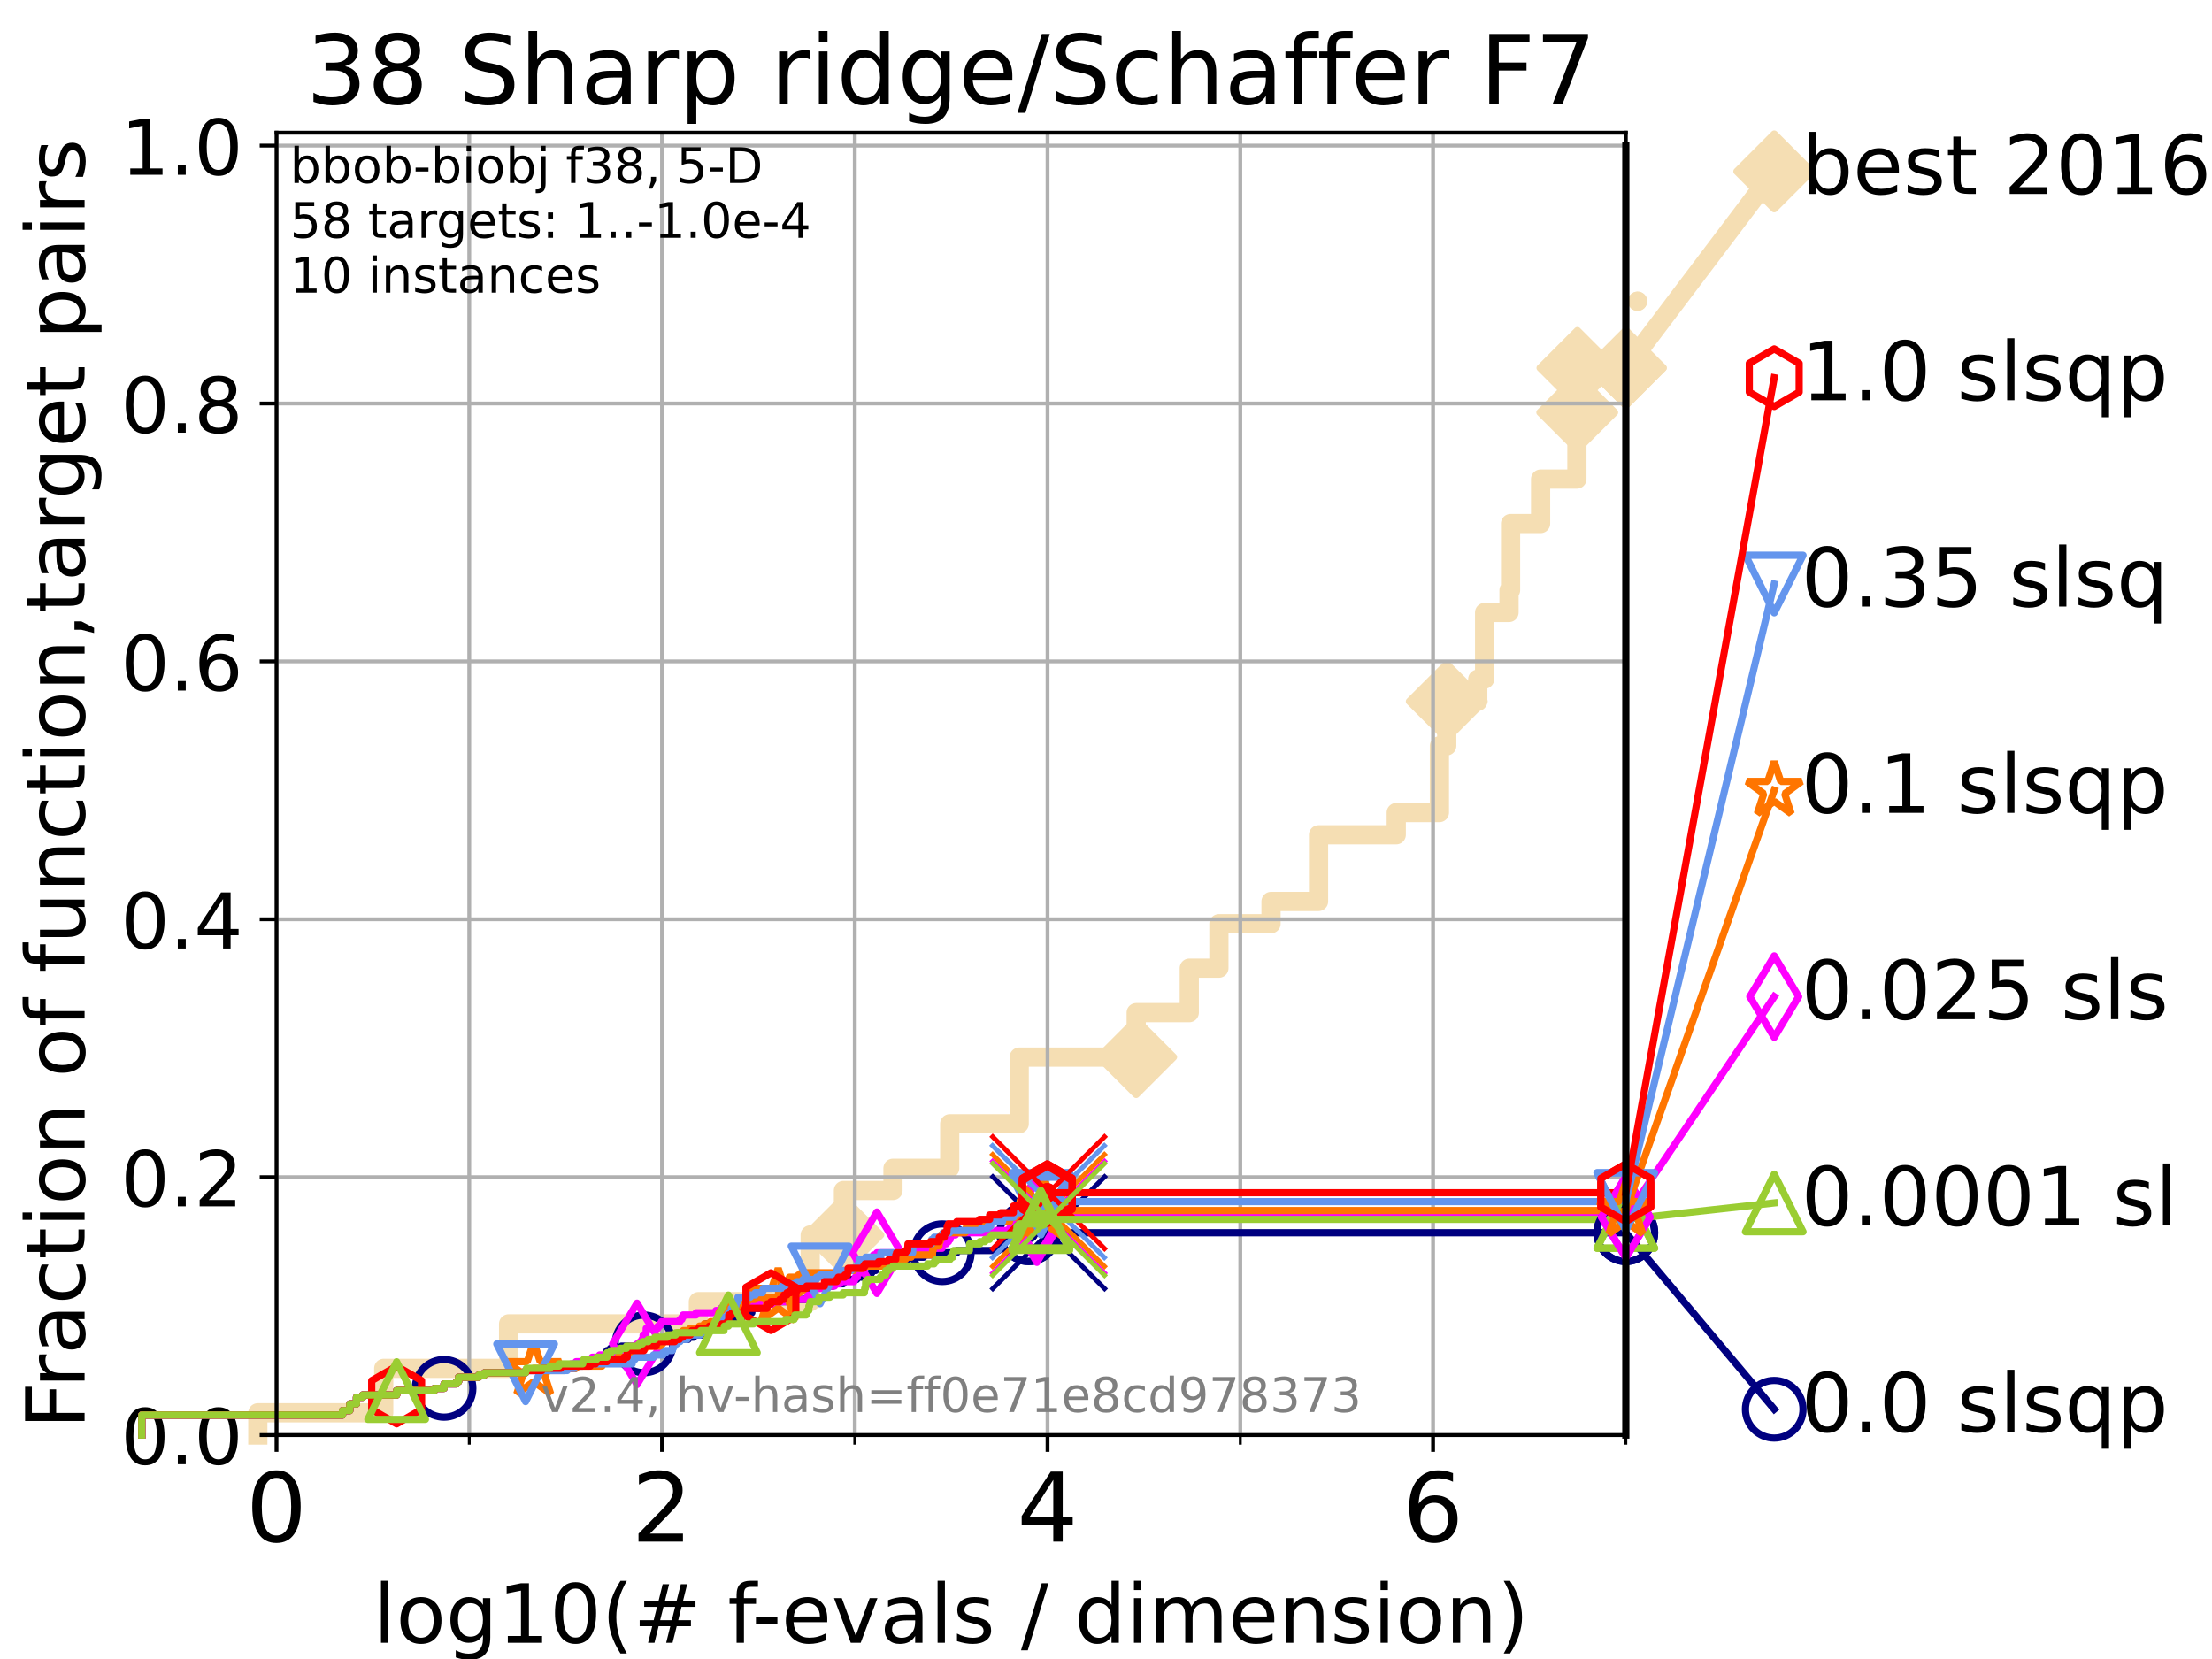<?xml version="1.0" encoding="utf-8" standalone="no"?>
<!DOCTYPE svg PUBLIC "-//W3C//DTD SVG 1.1//EN"
  "http://www.w3.org/Graphics/SVG/1.1/DTD/svg11.dtd">
<!-- Created with matplotlib (https://matplotlib.org/) -->
<svg height="345.6pt" version="1.1" viewBox="0 0 460.8 345.6" width="460.8pt" xmlns="http://www.w3.org/2000/svg" xmlns:xlink="http://www.w3.org/1999/xlink">
 <defs>
  <style type="text/css">*{stroke-linecap:butt;stroke-linejoin:round;}</style>
 </defs>
 <g id="figure_1">
  <g id="patch_1">
   <path d="M 0 345.6 
L 460.8 345.6 
L 460.8 0 
L 0 0 
z
" style="fill:#ffffff;"/>
  </g>
  <g id="axes_1">
   <g id="patch_2">
    <path d="M 57.6 298.944 
L 338.688 298.944 
L 338.688 27.648 
L 57.6 27.648 
z
" style="fill:#ffffff;"/>
   </g>
   <g id="line2d_1">
    <path d="M 53.709 298.944 
L 53.709 294.313 
L 79.939 294.313 
L 79.939 285.05 
L 105.952 285.05 
L 105.952 275.788 
L 145.486 275.788 
L 145.486 271.157 
L 168.776 271.157 
L 168.776 257.263 
L 175.702 257.263 
L 175.702 248.001 
L 186.024 248.001 
L 186.024 243.37 
L 197.844 243.37 
L 197.844 234.107 
L 212.319 234.107 
L 212.319 220.214 
L 236.689 220.214 
L 236.689 210.951 
L 247.747 210.951 
L 247.747 201.689 
L 253.919 201.689 
L 253.919 192.426 
L 264.777 192.426 
L 264.777 187.795 
L 274.676 187.795 
L 274.676 173.901 
L 290.865 173.901 
L 290.865 169.27 
L 299.856 169.27 
L 299.856 155.377 
L 301.385 155.377 
L 301.385 146.114 
L 307.846 146.114 
L 307.846 141.483 
L 309.27 141.483 
L 309.27 127.589 
L 314.357 127.589 
L 314.357 122.958 
L 314.677 122.958 
L 314.677 109.065 
L 320.935 109.065 
L 320.935 99.802 
L 328.498 99.802 
L 328.498 90.54 
L 328.57 90.54 
L 328.57 85.909 
L 328.606 85.909 
L 328.606 76.646 
L 338.688 76.646 
" style="fill:none;stroke:#f5deb3;stroke-linecap:square;stroke-width:4;"/>
   </g>
   <g id="line2d_2">
    <defs>
     <path d="M 0 7.778 
L 7.778 0 
L 0 -7.778 
L -7.778 0 
z
" id="m9889c2f71e" style="stroke:#f5deb3;stroke-linejoin:miter;stroke-width:1.5;"/>
    </defs>
    <g>
     <use style="fill:#f5deb3;stroke:#f5deb3;stroke-linejoin:miter;stroke-width:1.5;" x="175.702" xlink:href="#m9889c2f71e" y="257.263"/>
     <use style="fill:#f5deb3;stroke:#f5deb3;stroke-linejoin:miter;stroke-width:1.5;" x="236.689" xlink:href="#m9889c2f71e" y="220.214"/>
     <use style="fill:#f5deb3;stroke:#f5deb3;stroke-linejoin:miter;stroke-width:1.5;" x="301.385" xlink:href="#m9889c2f71e" y="146.114"/>
     <use style="fill:#f5deb3;stroke:#f5deb3;stroke-linejoin:miter;stroke-width:1.5;" x="328.57" xlink:href="#m9889c2f71e" y="85.909"/>
     <use style="fill:#f5deb3;stroke:#f5deb3;stroke-linejoin:miter;stroke-width:1.5;" x="328.606" xlink:href="#m9889c2f71e" y="76.646"/>
     <use style="fill:#f5deb3;stroke:#f5deb3;stroke-linejoin:miter;stroke-width:1.5;" x="338.688" xlink:href="#m9889c2f71e" y="76.646"/>
    </g>
   </g>
   <g id="line2d_3">
    <path style="fill:none;stroke:#f5deb3;stroke-linecap:square;stroke-width:4;"/>
    <g/>
   </g>
   <g id="line2d_4">
    <path d="M 338.688 76.646 
L 369.608 35.706 
" style="fill:none;stroke:#f5deb3;stroke-linecap:square;stroke-width:4;"/>
    <g>
     <use style="fill:#f5deb3;stroke:#f5deb3;stroke-linejoin:miter;stroke-width:1.5;" x="338.688" xlink:href="#m9889c2f71e" y="76.646"/>
     <use style="fill:#f5deb3;stroke:#f5deb3;stroke-linejoin:miter;stroke-width:1.5;" x="369.608" xlink:href="#m9889c2f71e" y="35.706"/>
    </g>
   </g>
   <g id="matplotlib.axis_1">
    <g id="xtick_1">
     <g id="line2d_5">
      <path clip-path="url(#p19df6d45f8)" d="M 57.6 298.944 
L 57.6 27.648 
" style="fill:none;stroke:#b0b0b0;stroke-linecap:square;stroke-width:0.8;"/>
     </g>
     <g id="line2d_6">
      <defs>
       <path d="M 0 0 
L 0 3.5 
" id="m619abe80c5" style="stroke:#000000;stroke-width:0.8;"/>
      </defs>
      <g>
       <use style="stroke:#000000;stroke-width:0.8;" x="57.6" xlink:href="#m619abe80c5" y="298.944"/>
      </g>
     </g>
     <g id="text_1">
      <!-- 0 -->
      <g transform="translate(51.237 321.141)scale(0.2 -0.2)">
       <defs>
        <path d="M 31.781 66.406 
Q 24.172 66.406 20.328 58.906 
Q 16.5 51.422 16.5 36.375 
Q 16.5 21.391 20.328 13.891 
Q 24.172 6.391 31.781 6.391 
Q 39.453 6.391 43.281 13.891 
Q 47.125 21.391 47.125 36.375 
Q 47.125 51.422 43.281 58.906 
Q 39.453 66.406 31.781 66.406 
z
M 31.781 74.219 
Q 44.047 74.219 50.516 64.516 
Q 56.984 54.828 56.984 36.375 
Q 56.984 17.969 50.516 8.266 
Q 44.047 -1.422 31.781 -1.422 
Q 19.531 -1.422 13.062 8.266 
Q 6.594 17.969 6.594 36.375 
Q 6.594 54.828 13.062 64.516 
Q 19.531 74.219 31.781 74.219 
z
" id="DejaVuSans-48"/>
       </defs>
       <use xlink:href="#DejaVuSans-48"/>
      </g>
     </g>
    </g>
    <g id="xtick_2">
     <g id="line2d_7">
      <path clip-path="url(#p19df6d45f8)" d="M 137.911 298.944 
L 137.911 27.648 
" style="fill:none;stroke:#b0b0b0;stroke-linecap:square;stroke-width:0.8;"/>
     </g>
     <g id="line2d_8">
      <g>
       <use style="stroke:#000000;stroke-width:0.8;" x="137.911" xlink:href="#m619abe80c5" y="298.944"/>
      </g>
     </g>
     <g id="text_2">
      <!-- 2 -->
      <g transform="translate(131.548 321.141)scale(0.2 -0.2)">
       <defs>
        <path d="M 19.188 8.297 
L 53.609 8.297 
L 53.609 0 
L 7.328 0 
L 7.328 8.297 
Q 12.938 14.109 22.625 23.891 
Q 32.328 33.688 34.812 36.531 
Q 39.547 41.844 41.422 45.531 
Q 43.312 49.219 43.312 52.781 
Q 43.312 58.594 39.234 62.25 
Q 35.156 65.922 28.609 65.922 
Q 23.969 65.922 18.812 64.312 
Q 13.672 62.703 7.812 59.422 
L 7.812 69.391 
Q 13.766 71.781 18.938 73 
Q 24.125 74.219 28.422 74.219 
Q 39.75 74.219 46.484 68.547 
Q 53.219 62.891 53.219 53.422 
Q 53.219 48.922 51.531 44.891 
Q 49.859 40.875 45.406 35.406 
Q 44.188 33.984 37.641 27.219 
Q 31.109 20.453 19.188 8.297 
z
" id="DejaVuSans-50"/>
       </defs>
       <use xlink:href="#DejaVuSans-50"/>
      </g>
     </g>
    </g>
    <g id="xtick_3">
     <g id="line2d_9">
      <path clip-path="url(#p19df6d45f8)" d="M 218.222 298.944 
L 218.222 27.648 
" style="fill:none;stroke:#b0b0b0;stroke-linecap:square;stroke-width:0.8;"/>
     </g>
     <g id="line2d_10">
      <g>
       <use style="stroke:#000000;stroke-width:0.8;" x="218.222" xlink:href="#m619abe80c5" y="298.944"/>
      </g>
     </g>
     <g id="text_3">
      <!-- 4 -->
      <g transform="translate(211.859 321.141)scale(0.2 -0.2)">
       <defs>
        <path d="M 37.797 64.312 
L 12.891 25.391 
L 37.797 25.391 
z
M 35.203 72.906 
L 47.609 72.906 
L 47.609 25.391 
L 58.016 25.391 
L 58.016 17.188 
L 47.609 17.188 
L 47.609 0 
L 37.797 0 
L 37.797 17.188 
L 4.891 17.188 
L 4.891 26.703 
z
" id="DejaVuSans-52"/>
       </defs>
       <use xlink:href="#DejaVuSans-52"/>
      </g>
     </g>
    </g>
    <g id="xtick_4">
     <g id="line2d_11">
      <path clip-path="url(#p19df6d45f8)" d="M 298.533 298.944 
L 298.533 27.648 
" style="fill:none;stroke:#b0b0b0;stroke-linecap:square;stroke-width:0.8;"/>
     </g>
     <g id="line2d_12">
      <g>
       <use style="stroke:#000000;stroke-width:0.8;" x="298.533" xlink:href="#m619abe80c5" y="298.944"/>
      </g>
     </g>
     <g id="text_4">
      <!-- 6 -->
      <g transform="translate(292.17 321.141)scale(0.2 -0.2)">
       <defs>
        <path d="M 33.016 40.375 
Q 26.375 40.375 22.484 35.828 
Q 18.609 31.297 18.609 23.391 
Q 18.609 15.531 22.484 10.953 
Q 26.375 6.391 33.016 6.391 
Q 39.656 6.391 43.531 10.953 
Q 47.406 15.531 47.406 23.391 
Q 47.406 31.297 43.531 35.828 
Q 39.656 40.375 33.016 40.375 
z
M 52.594 71.297 
L 52.594 62.312 
Q 48.875 64.062 45.094 64.984 
Q 41.312 65.922 37.594 65.922 
Q 27.828 65.922 22.672 59.328 
Q 17.531 52.734 16.797 39.406 
Q 19.672 43.656 24.016 45.922 
Q 28.375 48.188 33.594 48.188 
Q 44.578 48.188 50.953 41.516 
Q 57.328 34.859 57.328 23.391 
Q 57.328 12.156 50.688 5.359 
Q 44.047 -1.422 33.016 -1.422 
Q 20.359 -1.422 13.672 8.266 
Q 6.984 17.969 6.984 36.375 
Q 6.984 53.656 15.188 63.938 
Q 23.391 74.219 37.203 74.219 
Q 40.922 74.219 44.703 73.484 
Q 48.484 72.75 52.594 71.297 
z
" id="DejaVuSans-54"/>
       </defs>
       <use xlink:href="#DejaVuSans-54"/>
      </g>
     </g>
    </g>
    <g id="xtick_5">
     <g id="line2d_13">
      <path clip-path="url(#p19df6d45f8)" d="M 97.755 298.944 
L 97.755 27.648 
" style="fill:none;stroke:#b0b0b0;stroke-linecap:square;stroke-width:0.8;"/>
     </g>
     <g id="line2d_14">
      <defs>
       <path d="M 0 0 
L 0 2 
" id="m84a431d30d" style="stroke:#000000;stroke-width:0.6;"/>
      </defs>
      <g>
       <use style="stroke:#000000;stroke-width:0.6;" x="97.755" xlink:href="#m84a431d30d" y="298.944"/>
      </g>
     </g>
    </g>
    <g id="xtick_6">
     <g id="line2d_15">
      <path clip-path="url(#p19df6d45f8)" d="M 178.066 298.944 
L 178.066 27.648 
" style="fill:none;stroke:#b0b0b0;stroke-linecap:square;stroke-width:0.8;"/>
     </g>
     <g id="line2d_16">
      <g>
       <use style="stroke:#000000;stroke-width:0.6;" x="178.066" xlink:href="#m84a431d30d" y="298.944"/>
      </g>
     </g>
    </g>
    <g id="xtick_7">
     <g id="line2d_17">
      <path clip-path="url(#p19df6d45f8)" d="M 258.377 298.944 
L 258.377 27.648 
" style="fill:none;stroke:#b0b0b0;stroke-linecap:square;stroke-width:0.8;"/>
     </g>
     <g id="line2d_18">
      <g>
       <use style="stroke:#000000;stroke-width:0.6;" x="258.377" xlink:href="#m84a431d30d" y="298.944"/>
      </g>
     </g>
    </g>
    <g id="xtick_8">
     <g id="line2d_19">
      <path clip-path="url(#p19df6d45f8)" d="M 338.688 298.944 
L 338.688 27.648 
" style="fill:none;stroke:#b0b0b0;stroke-linecap:square;stroke-width:0.8;"/>
     </g>
     <g id="line2d_20">
      <g>
       <use style="stroke:#000000;stroke-width:0.6;" x="338.688" xlink:href="#m84a431d30d" y="298.944"/>
      </g>
     </g>
    </g>
    <g id="text_5">
     <!-- log10(# f-evals / dimension) -->
     <g transform="translate(77.764 342.218)scale(0.17 -0.17)">
      <defs>
       <path d="M 9.422 75.984 
L 18.406 75.984 
L 18.406 0 
L 9.422 0 
z
" id="DejaVuSans-108"/>
       <path d="M 30.609 48.391 
Q 23.391 48.391 19.188 42.75 
Q 14.984 37.109 14.984 27.297 
Q 14.984 17.484 19.156 11.844 
Q 23.344 6.203 30.609 6.203 
Q 37.797 6.203 41.984 11.859 
Q 46.188 17.531 46.188 27.297 
Q 46.188 37.016 41.984 42.703 
Q 37.797 48.391 30.609 48.391 
z
M 30.609 56 
Q 42.328 56 49.016 48.375 
Q 55.719 40.766 55.719 27.297 
Q 55.719 13.875 49.016 6.219 
Q 42.328 -1.422 30.609 -1.422 
Q 18.844 -1.422 12.172 6.219 
Q 5.516 13.875 5.516 27.297 
Q 5.516 40.766 12.172 48.375 
Q 18.844 56 30.609 56 
z
" id="DejaVuSans-111"/>
       <path d="M 45.406 27.984 
Q 45.406 37.75 41.375 43.109 
Q 37.359 48.484 30.078 48.484 
Q 22.859 48.484 18.828 43.109 
Q 14.797 37.75 14.797 27.984 
Q 14.797 18.266 18.828 12.891 
Q 22.859 7.516 30.078 7.516 
Q 37.359 7.516 41.375 12.891 
Q 45.406 18.266 45.406 27.984 
z
M 54.391 6.781 
Q 54.391 -7.172 48.188 -13.984 
Q 42 -20.797 29.203 -20.797 
Q 24.469 -20.797 20.266 -20.094 
Q 16.062 -19.391 12.109 -17.922 
L 12.109 -9.188 
Q 16.062 -11.328 19.922 -12.344 
Q 23.781 -13.375 27.781 -13.375 
Q 36.625 -13.375 41.016 -8.766 
Q 45.406 -4.156 45.406 5.172 
L 45.406 9.625 
Q 42.625 4.781 38.281 2.391 
Q 33.938 0 27.875 0 
Q 17.828 0 11.672 7.656 
Q 5.516 15.328 5.516 27.984 
Q 5.516 40.672 11.672 48.328 
Q 17.828 56 27.875 56 
Q 33.938 56 38.281 53.609 
Q 42.625 51.219 45.406 46.391 
L 45.406 54.688 
L 54.391 54.688 
z
" id="DejaVuSans-103"/>
       <path d="M 12.406 8.297 
L 28.516 8.297 
L 28.516 63.922 
L 10.984 60.406 
L 10.984 69.391 
L 28.422 72.906 
L 38.281 72.906 
L 38.281 8.297 
L 54.391 8.297 
L 54.391 0 
L 12.406 0 
z
" id="DejaVuSans-49"/>
       <path d="M 31 75.875 
Q 24.469 64.656 21.281 53.656 
Q 18.109 42.672 18.109 31.391 
Q 18.109 20.125 21.312 9.062 
Q 24.516 -2 31 -13.188 
L 23.188 -13.188 
Q 15.875 -1.703 12.234 9.375 
Q 8.594 20.453 8.594 31.391 
Q 8.594 42.281 12.203 53.312 
Q 15.828 64.359 23.188 75.875 
z
" id="DejaVuSans-40"/>
       <path d="M 51.125 44 
L 36.922 44 
L 32.812 27.688 
L 47.125 27.688 
z
M 43.797 71.781 
L 38.719 51.516 
L 52.984 51.516 
L 58.109 71.781 
L 65.922 71.781 
L 60.891 51.516 
L 76.125 51.516 
L 76.125 44 
L 58.984 44 
L 54.984 27.688 
L 70.516 27.688 
L 70.516 20.219 
L 53.078 20.219 
L 48 0 
L 40.188 0 
L 45.219 20.219 
L 30.906 20.219 
L 25.875 0 
L 18.016 0 
L 23.094 20.219 
L 7.719 20.219 
L 7.719 27.688 
L 24.906 27.688 
L 29 44 
L 13.281 44 
L 13.281 51.516 
L 30.906 51.516 
L 35.891 71.781 
z
" id="DejaVuSans-35"/>
       <path id="DejaVuSans-32"/>
       <path d="M 37.109 75.984 
L 37.109 68.5 
L 28.516 68.5 
Q 23.688 68.5 21.797 66.547 
Q 19.922 64.594 19.922 59.516 
L 19.922 54.688 
L 34.719 54.688 
L 34.719 47.703 
L 19.922 47.703 
L 19.922 0 
L 10.891 0 
L 10.891 47.703 
L 2.297 47.703 
L 2.297 54.688 
L 10.891 54.688 
L 10.891 58.5 
Q 10.891 67.625 15.141 71.797 
Q 19.391 75.984 28.609 75.984 
z
" id="DejaVuSans-102"/>
       <path d="M 4.891 31.391 
L 31.203 31.391 
L 31.203 23.391 
L 4.891 23.391 
z
" id="DejaVuSans-45"/>
       <path d="M 56.203 29.594 
L 56.203 25.203 
L 14.891 25.203 
Q 15.484 15.922 20.484 11.062 
Q 25.484 6.203 34.422 6.203 
Q 39.594 6.203 44.453 7.469 
Q 49.312 8.734 54.109 11.281 
L 54.109 2.781 
Q 49.266 0.734 44.188 -0.344 
Q 39.109 -1.422 33.891 -1.422 
Q 20.797 -1.422 13.156 6.188 
Q 5.516 13.812 5.516 26.812 
Q 5.516 40.234 12.766 48.109 
Q 20.016 56 32.328 56 
Q 43.359 56 49.781 48.891 
Q 56.203 41.797 56.203 29.594 
z
M 47.219 32.234 
Q 47.125 39.594 43.094 43.984 
Q 39.062 48.391 32.422 48.391 
Q 24.906 48.391 20.391 44.141 
Q 15.875 39.891 15.188 32.172 
z
" id="DejaVuSans-101"/>
       <path d="M 2.984 54.688 
L 12.5 54.688 
L 29.594 8.797 
L 46.688 54.688 
L 56.203 54.688 
L 35.688 0 
L 23.484 0 
z
" id="DejaVuSans-118"/>
       <path d="M 34.281 27.484 
Q 23.391 27.484 19.188 25 
Q 14.984 22.516 14.984 16.5 
Q 14.984 11.719 18.141 8.906 
Q 21.297 6.109 26.703 6.109 
Q 34.188 6.109 38.703 11.406 
Q 43.219 16.703 43.219 25.484 
L 43.219 27.484 
z
M 52.203 31.203 
L 52.203 0 
L 43.219 0 
L 43.219 8.297 
Q 40.141 3.328 35.547 0.953 
Q 30.953 -1.422 24.312 -1.422 
Q 15.922 -1.422 10.953 3.297 
Q 6 8.016 6 15.922 
Q 6 25.141 12.172 29.828 
Q 18.359 34.516 30.609 34.516 
L 43.219 34.516 
L 43.219 35.406 
Q 43.219 41.609 39.141 45 
Q 35.062 48.391 27.688 48.391 
Q 23 48.391 18.547 47.266 
Q 14.109 46.141 10.016 43.891 
L 10.016 52.203 
Q 14.938 54.109 19.578 55.047 
Q 24.219 56 28.609 56 
Q 40.484 56 46.344 49.844 
Q 52.203 43.703 52.203 31.203 
z
" id="DejaVuSans-97"/>
       <path d="M 44.281 53.078 
L 44.281 44.578 
Q 40.484 46.531 36.375 47.5 
Q 32.281 48.484 27.875 48.484 
Q 21.188 48.484 17.844 46.438 
Q 14.5 44.391 14.5 40.281 
Q 14.5 37.156 16.891 35.375 
Q 19.281 33.594 26.516 31.984 
L 29.594 31.297 
Q 39.156 29.25 43.188 25.516 
Q 47.219 21.781 47.219 15.094 
Q 47.219 7.469 41.188 3.016 
Q 35.156 -1.422 24.609 -1.422 
Q 20.219 -1.422 15.453 -0.562 
Q 10.688 0.297 5.422 2 
L 5.422 11.281 
Q 10.406 8.688 15.234 7.391 
Q 20.062 6.109 24.812 6.109 
Q 31.156 6.109 34.562 8.281 
Q 37.984 10.453 37.984 14.406 
Q 37.984 18.062 35.516 20.016 
Q 33.062 21.969 24.703 23.781 
L 21.578 24.516 
Q 13.234 26.266 9.516 29.906 
Q 5.812 33.547 5.812 39.891 
Q 5.812 47.609 11.281 51.797 
Q 16.75 56 26.812 56 
Q 31.781 56 36.172 55.266 
Q 40.578 54.547 44.281 53.078 
z
" id="DejaVuSans-115"/>
       <path d="M 25.391 72.906 
L 33.688 72.906 
L 8.297 -9.281 
L 0 -9.281 
z
" id="DejaVuSans-47"/>
       <path d="M 45.406 46.391 
L 45.406 75.984 
L 54.391 75.984 
L 54.391 0 
L 45.406 0 
L 45.406 8.203 
Q 42.578 3.328 38.25 0.953 
Q 33.938 -1.422 27.875 -1.422 
Q 17.969 -1.422 11.734 6.484 
Q 5.516 14.406 5.516 27.297 
Q 5.516 40.188 11.734 48.094 
Q 17.969 56 27.875 56 
Q 33.938 56 38.25 53.625 
Q 42.578 51.266 45.406 46.391 
z
M 14.797 27.297 
Q 14.797 17.391 18.875 11.75 
Q 22.953 6.109 30.078 6.109 
Q 37.203 6.109 41.297 11.75 
Q 45.406 17.391 45.406 27.297 
Q 45.406 37.203 41.297 42.844 
Q 37.203 48.484 30.078 48.484 
Q 22.953 48.484 18.875 42.844 
Q 14.797 37.203 14.797 27.297 
z
" id="DejaVuSans-100"/>
       <path d="M 9.422 54.688 
L 18.406 54.688 
L 18.406 0 
L 9.422 0 
z
M 9.422 75.984 
L 18.406 75.984 
L 18.406 64.594 
L 9.422 64.594 
z
" id="DejaVuSans-105"/>
       <path d="M 52 44.188 
Q 55.375 50.25 60.062 53.125 
Q 64.75 56 71.094 56 
Q 79.641 56 84.281 50.016 
Q 88.922 44.047 88.922 33.016 
L 88.922 0 
L 79.891 0 
L 79.891 32.719 
Q 79.891 40.578 77.094 44.375 
Q 74.312 48.188 68.609 48.188 
Q 61.625 48.188 57.562 43.547 
Q 53.516 38.922 53.516 30.906 
L 53.516 0 
L 44.484 0 
L 44.484 32.719 
Q 44.484 40.625 41.703 44.406 
Q 38.922 48.188 33.109 48.188 
Q 26.219 48.188 22.156 43.531 
Q 18.109 38.875 18.109 30.906 
L 18.109 0 
L 9.078 0 
L 9.078 54.688 
L 18.109 54.688 
L 18.109 46.188 
Q 21.188 51.219 25.484 53.609 
Q 29.781 56 35.688 56 
Q 41.656 56 45.828 52.969 
Q 50 49.953 52 44.188 
z
" id="DejaVuSans-109"/>
       <path d="M 54.891 33.016 
L 54.891 0 
L 45.906 0 
L 45.906 32.719 
Q 45.906 40.484 42.875 44.328 
Q 39.844 48.188 33.797 48.188 
Q 26.516 48.188 22.312 43.547 
Q 18.109 38.922 18.109 30.906 
L 18.109 0 
L 9.078 0 
L 9.078 54.688 
L 18.109 54.688 
L 18.109 46.188 
Q 21.344 51.125 25.703 53.562 
Q 30.078 56 35.797 56 
Q 45.219 56 50.047 50.172 
Q 54.891 44.344 54.891 33.016 
z
" id="DejaVuSans-110"/>
       <path d="M 8.016 75.875 
L 15.828 75.875 
Q 23.141 64.359 26.781 53.312 
Q 30.422 42.281 30.422 31.391 
Q 30.422 20.453 26.781 9.375 
Q 23.141 -1.703 15.828 -13.188 
L 8.016 -13.188 
Q 14.5 -2 17.703 9.062 
Q 20.906 20.125 20.906 31.391 
Q 20.906 42.672 17.703 53.656 
Q 14.5 64.656 8.016 75.875 
z
" id="DejaVuSans-41"/>
      </defs>
      <use xlink:href="#DejaVuSans-108"/>
      <use x="27.783" xlink:href="#DejaVuSans-111"/>
      <use x="88.965" xlink:href="#DejaVuSans-103"/>
      <use x="152.441" xlink:href="#DejaVuSans-49"/>
      <use x="216.064" xlink:href="#DejaVuSans-48"/>
      <use x="279.688" xlink:href="#DejaVuSans-40"/>
      <use x="318.701" xlink:href="#DejaVuSans-35"/>
      <use x="402.49" xlink:href="#DejaVuSans-32"/>
      <use x="434.277" xlink:href="#DejaVuSans-102"/>
      <use x="463.982" xlink:href="#DejaVuSans-45"/>
      <use x="500.066" xlink:href="#DejaVuSans-101"/>
      <use x="561.59" xlink:href="#DejaVuSans-118"/>
      <use x="620.77" xlink:href="#DejaVuSans-97"/>
      <use x="682.049" xlink:href="#DejaVuSans-108"/>
      <use x="709.832" xlink:href="#DejaVuSans-115"/>
      <use x="761.932" xlink:href="#DejaVuSans-32"/>
      <use x="793.719" xlink:href="#DejaVuSans-47"/>
      <use x="827.41" xlink:href="#DejaVuSans-32"/>
      <use x="859.197" xlink:href="#DejaVuSans-100"/>
      <use x="922.674" xlink:href="#DejaVuSans-105"/>
      <use x="950.457" xlink:href="#DejaVuSans-109"/>
      <use x="1047.869" xlink:href="#DejaVuSans-101"/>
      <use x="1109.393" xlink:href="#DejaVuSans-110"/>
      <use x="1172.771" xlink:href="#DejaVuSans-115"/>
      <use x="1224.871" xlink:href="#DejaVuSans-105"/>
      <use x="1252.654" xlink:href="#DejaVuSans-111"/>
      <use x="1313.836" xlink:href="#DejaVuSans-110"/>
      <use x="1377.215" xlink:href="#DejaVuSans-41"/>
     </g>
    </g>
   </g>
   <g id="matplotlib.axis_2">
    <g id="ytick_1">
     <g id="line2d_21">
      <path clip-path="url(#p19df6d45f8)" d="M 57.6 298.944 
L 338.688 298.944 
" style="fill:none;stroke:#b0b0b0;stroke-linecap:square;stroke-width:0.8;"/>
     </g>
     <g id="line2d_22">
      <defs>
       <path d="M 0 0 
L -3.5 0 
" id="mc43150a27d" style="stroke:#000000;stroke-width:0.8;"/>
      </defs>
      <g>
       <use style="stroke:#000000;stroke-width:0.8;" x="57.6" xlink:href="#mc43150a27d" y="298.944"/>
      </g>
     </g>
     <g id="text_6">
      <!-- 0.0 -->
      <g transform="translate(25.155 305.023)scale(0.16 -0.16)">
       <defs>
        <path d="M 10.688 12.406 
L 21 12.406 
L 21 0 
L 10.688 0 
z
" id="DejaVuSans-46"/>
       </defs>
       <use xlink:href="#DejaVuSans-48"/>
       <use x="63.623" xlink:href="#DejaVuSans-46"/>
       <use x="95.41" xlink:href="#DejaVuSans-48"/>
      </g>
     </g>
    </g>
    <g id="ytick_2">
     <g id="line2d_23">
      <path clip-path="url(#p19df6d45f8)" d="M 57.6 245.222 
L 338.688 245.222 
" style="fill:none;stroke:#b0b0b0;stroke-linecap:square;stroke-width:0.8;"/>
     </g>
     <g id="line2d_24">
      <g>
       <use style="stroke:#000000;stroke-width:0.8;" x="57.6" xlink:href="#mc43150a27d" y="245.222"/>
      </g>
     </g>
     <g id="text_7">
      <!-- 0.2 -->
      <g transform="translate(25.155 251.301)scale(0.16 -0.16)">
       <use xlink:href="#DejaVuSans-48"/>
       <use x="63.623" xlink:href="#DejaVuSans-46"/>
       <use x="95.41" xlink:href="#DejaVuSans-50"/>
      </g>
     </g>
    </g>
    <g id="ytick_3">
     <g id="line2d_25">
      <path clip-path="url(#p19df6d45f8)" d="M 57.6 191.5 
L 338.688 191.5 
" style="fill:none;stroke:#b0b0b0;stroke-linecap:square;stroke-width:0.8;"/>
     </g>
     <g id="line2d_26">
      <g>
       <use style="stroke:#000000;stroke-width:0.8;" x="57.6" xlink:href="#mc43150a27d" y="191.5"/>
      </g>
     </g>
     <g id="text_8">
      <!-- 0.4 -->
      <g transform="translate(25.155 197.579)scale(0.16 -0.16)">
       <use xlink:href="#DejaVuSans-48"/>
       <use x="63.623" xlink:href="#DejaVuSans-46"/>
       <use x="95.41" xlink:href="#DejaVuSans-52"/>
      </g>
     </g>
    </g>
    <g id="ytick_4">
     <g id="line2d_27">
      <path clip-path="url(#p19df6d45f8)" d="M 57.6 137.778 
L 338.688 137.778 
" style="fill:none;stroke:#b0b0b0;stroke-linecap:square;stroke-width:0.8;"/>
     </g>
     <g id="line2d_28">
      <g>
       <use style="stroke:#000000;stroke-width:0.8;" x="57.6" xlink:href="#mc43150a27d" y="137.778"/>
      </g>
     </g>
     <g id="text_9">
      <!-- 0.6 -->
      <g transform="translate(25.155 143.857)scale(0.16 -0.16)">
       <use xlink:href="#DejaVuSans-48"/>
       <use x="63.623" xlink:href="#DejaVuSans-46"/>
       <use x="95.41" xlink:href="#DejaVuSans-54"/>
      </g>
     </g>
    </g>
    <g id="ytick_5">
     <g id="line2d_29">
      <path clip-path="url(#p19df6d45f8)" d="M 57.6 84.056 
L 338.688 84.056 
" style="fill:none;stroke:#b0b0b0;stroke-linecap:square;stroke-width:0.8;"/>
     </g>
     <g id="line2d_30">
      <g>
       <use style="stroke:#000000;stroke-width:0.8;" x="57.6" xlink:href="#mc43150a27d" y="84.056"/>
      </g>
     </g>
     <g id="text_10">
      <!-- 0.8 -->
      <g transform="translate(25.155 90.135)scale(0.16 -0.16)">
       <defs>
        <path d="M 31.781 34.625 
Q 24.75 34.625 20.719 30.859 
Q 16.703 27.094 16.703 20.516 
Q 16.703 13.922 20.719 10.156 
Q 24.75 6.391 31.781 6.391 
Q 38.812 6.391 42.859 10.172 
Q 46.922 13.969 46.922 20.516 
Q 46.922 27.094 42.891 30.859 
Q 38.875 34.625 31.781 34.625 
z
M 21.922 38.812 
Q 15.578 40.375 12.031 44.719 
Q 8.5 49.078 8.5 55.328 
Q 8.5 64.062 14.719 69.141 
Q 20.953 74.219 31.781 74.219 
Q 42.672 74.219 48.875 69.141 
Q 55.078 64.062 55.078 55.328 
Q 55.078 49.078 51.531 44.719 
Q 48 40.375 41.703 38.812 
Q 48.828 37.156 52.797 32.312 
Q 56.781 27.484 56.781 20.516 
Q 56.781 9.906 50.312 4.234 
Q 43.844 -1.422 31.781 -1.422 
Q 19.734 -1.422 13.25 4.234 
Q 6.781 9.906 6.781 20.516 
Q 6.781 27.484 10.781 32.312 
Q 14.797 37.156 21.922 38.812 
z
M 18.312 54.391 
Q 18.312 48.734 21.844 45.562 
Q 25.391 42.391 31.781 42.391 
Q 38.141 42.391 41.719 45.562 
Q 45.312 48.734 45.312 54.391 
Q 45.312 60.062 41.719 63.234 
Q 38.141 66.406 31.781 66.406 
Q 25.391 66.406 21.844 63.234 
Q 18.312 60.062 18.312 54.391 
z
" id="DejaVuSans-56"/>
       </defs>
       <use xlink:href="#DejaVuSans-48"/>
       <use x="63.623" xlink:href="#DejaVuSans-46"/>
       <use x="95.41" xlink:href="#DejaVuSans-56"/>
      </g>
     </g>
    </g>
    <g id="ytick_6">
     <g id="line2d_31">
      <path clip-path="url(#p19df6d45f8)" d="M 57.6 30.334 
L 338.688 30.334 
" style="fill:none;stroke:#b0b0b0;stroke-linecap:square;stroke-width:0.8;"/>
     </g>
     <g id="line2d_32">
      <g>
       <use style="stroke:#000000;stroke-width:0.8;" x="57.6" xlink:href="#mc43150a27d" y="30.334"/>
      </g>
     </g>
     <g id="text_11">
      <!-- 1.0 -->
      <g transform="translate(25.155 36.413)scale(0.16 -0.16)">
       <use xlink:href="#DejaVuSans-49"/>
       <use x="63.623" xlink:href="#DejaVuSans-46"/>
       <use x="95.41" xlink:href="#DejaVuSans-48"/>
      </g>
     </g>
    </g>
    <g id="text_12">
     <!-- Fraction of function,target pairs -->
     <g transform="translate(17.62 297.681)rotate(-90)scale(0.17 -0.17)">
      <defs>
       <path d="M 9.812 72.906 
L 51.703 72.906 
L 51.703 64.594 
L 19.672 64.594 
L 19.672 43.109 
L 48.578 43.109 
L 48.578 34.812 
L 19.672 34.812 
L 19.672 0 
L 9.812 0 
z
" id="DejaVuSans-70"/>
       <path d="M 41.109 46.297 
Q 39.594 47.172 37.812 47.578 
Q 36.031 48 33.891 48 
Q 26.266 48 22.188 43.047 
Q 18.109 38.094 18.109 28.812 
L 18.109 0 
L 9.078 0 
L 9.078 54.688 
L 18.109 54.688 
L 18.109 46.188 
Q 20.953 51.172 25.484 53.578 
Q 30.031 56 36.531 56 
Q 37.453 56 38.578 55.875 
Q 39.703 55.766 41.062 55.516 
z
" id="DejaVuSans-114"/>
       <path d="M 48.781 52.594 
L 48.781 44.188 
Q 44.969 46.297 41.141 47.344 
Q 37.312 48.391 33.406 48.391 
Q 24.656 48.391 19.812 42.844 
Q 14.984 37.312 14.984 27.297 
Q 14.984 17.281 19.812 11.734 
Q 24.656 6.203 33.406 6.203 
Q 37.312 6.203 41.141 7.25 
Q 44.969 8.297 48.781 10.406 
L 48.781 2.094 
Q 45.016 0.344 40.984 -0.531 
Q 36.969 -1.422 32.422 -1.422 
Q 20.062 -1.422 12.781 6.344 
Q 5.516 14.109 5.516 27.297 
Q 5.516 40.672 12.859 48.328 
Q 20.219 56 33.016 56 
Q 37.156 56 41.109 55.141 
Q 45.062 54.297 48.781 52.594 
z
" id="DejaVuSans-99"/>
       <path d="M 18.312 70.219 
L 18.312 54.688 
L 36.812 54.688 
L 36.812 47.703 
L 18.312 47.703 
L 18.312 18.016 
Q 18.312 11.328 20.141 9.422 
Q 21.969 7.516 27.594 7.516 
L 36.812 7.516 
L 36.812 0 
L 27.594 0 
Q 17.188 0 13.234 3.875 
Q 9.281 7.766 9.281 18.016 
L 9.281 47.703 
L 2.688 47.703 
L 2.688 54.688 
L 9.281 54.688 
L 9.281 70.219 
z
" id="DejaVuSans-116"/>
       <path d="M 8.5 21.578 
L 8.5 54.688 
L 17.484 54.688 
L 17.484 21.922 
Q 17.484 14.156 20.5 10.266 
Q 23.531 6.391 29.594 6.391 
Q 36.859 6.391 41.078 11.031 
Q 45.312 15.672 45.312 23.688 
L 45.312 54.688 
L 54.297 54.688 
L 54.297 0 
L 45.312 0 
L 45.312 8.406 
Q 42.047 3.422 37.719 1 
Q 33.406 -1.422 27.688 -1.422 
Q 18.266 -1.422 13.375 4.438 
Q 8.5 10.297 8.5 21.578 
z
M 31.109 56 
z
" id="DejaVuSans-117"/>
       <path d="M 11.719 12.406 
L 22.016 12.406 
L 22.016 4 
L 14.016 -11.625 
L 7.719 -11.625 
L 11.719 4 
z
" id="DejaVuSans-44"/>
       <path d="M 18.109 8.203 
L 18.109 -20.797 
L 9.078 -20.797 
L 9.078 54.688 
L 18.109 54.688 
L 18.109 46.391 
Q 20.953 51.266 25.266 53.625 
Q 29.594 56 35.594 56 
Q 45.562 56 51.781 48.094 
Q 58.016 40.188 58.016 27.297 
Q 58.016 14.406 51.781 6.484 
Q 45.562 -1.422 35.594 -1.422 
Q 29.594 -1.422 25.266 0.953 
Q 20.953 3.328 18.109 8.203 
z
M 48.688 27.297 
Q 48.688 37.203 44.609 42.844 
Q 40.531 48.484 33.406 48.484 
Q 26.266 48.484 22.188 42.844 
Q 18.109 37.203 18.109 27.297 
Q 18.109 17.391 22.188 11.75 
Q 26.266 6.109 33.406 6.109 
Q 40.531 6.109 44.609 11.75 
Q 48.688 17.391 48.688 27.297 
z
" id="DejaVuSans-112"/>
      </defs>
      <use xlink:href="#DejaVuSans-70"/>
      <use x="50.27" xlink:href="#DejaVuSans-114"/>
      <use x="91.383" xlink:href="#DejaVuSans-97"/>
      <use x="152.662" xlink:href="#DejaVuSans-99"/>
      <use x="207.643" xlink:href="#DejaVuSans-116"/>
      <use x="246.852" xlink:href="#DejaVuSans-105"/>
      <use x="274.635" xlink:href="#DejaVuSans-111"/>
      <use x="335.816" xlink:href="#DejaVuSans-110"/>
      <use x="399.195" xlink:href="#DejaVuSans-32"/>
      <use x="430.982" xlink:href="#DejaVuSans-111"/>
      <use x="492.164" xlink:href="#DejaVuSans-102"/>
      <use x="527.369" xlink:href="#DejaVuSans-32"/>
      <use x="559.156" xlink:href="#DejaVuSans-102"/>
      <use x="594.361" xlink:href="#DejaVuSans-117"/>
      <use x="657.74" xlink:href="#DejaVuSans-110"/>
      <use x="721.119" xlink:href="#DejaVuSans-99"/>
      <use x="776.1" xlink:href="#DejaVuSans-116"/>
      <use x="815.309" xlink:href="#DejaVuSans-105"/>
      <use x="843.092" xlink:href="#DejaVuSans-111"/>
      <use x="904.273" xlink:href="#DejaVuSans-110"/>
      <use x="967.652" xlink:href="#DejaVuSans-44"/>
      <use x="999.439" xlink:href="#DejaVuSans-116"/>
      <use x="1038.648" xlink:href="#DejaVuSans-97"/>
      <use x="1099.928" xlink:href="#DejaVuSans-114"/>
      <use x="1139.291" xlink:href="#DejaVuSans-103"/>
      <use x="1202.768" xlink:href="#DejaVuSans-101"/>
      <use x="1264.291" xlink:href="#DejaVuSans-116"/>
      <use x="1303.5" xlink:href="#DejaVuSans-32"/>
      <use x="1335.287" xlink:href="#DejaVuSans-112"/>
      <use x="1398.764" xlink:href="#DejaVuSans-97"/>
      <use x="1460.043" xlink:href="#DejaVuSans-105"/>
      <use x="1487.826" xlink:href="#DejaVuSans-114"/>
      <use x="1528.939" xlink:href="#DejaVuSans-115"/>
     </g>
    </g>
   </g>
   <g id="line2d_33">
    <defs>
     <path d="M 0 1.5 
C 0.398 1.5 0.779 1.342 1.061 1.061 
C 1.342 0.779 1.5 0.398 1.5 0 
C 1.5 -0.398 1.342 -0.779 1.061 -1.061 
C 0.779 -1.342 0.398 -1.5 0 -1.5 
C -0.398 -1.5 -0.779 -1.342 -1.061 -1.061 
C -1.342 -0.779 -1.5 -0.398 -1.5 0 
C -1.5 0.398 -1.342 0.779 -1.061 1.061 
C -0.779 1.342 -0.398 1.5 0 1.5 
z
" id="m92efd991ec" style="stroke:#f5deb3;"/>
    </defs>
    <g>
     <use style="fill:#f5deb3;stroke:#f5deb3;" x="341.139" xlink:href="#m92efd991ec" y="62.753"/>
     <use style="fill:#f5deb3;stroke:#f5deb3;" x="341.139" xlink:href="#m92efd991ec" y="62.753"/>
    </g>
   </g>
   <g id="line2d_34">
    <defs>
     <path d="M 0 1.5 
C 0.398 1.5 0.779 1.342 1.061 1.061 
C 1.342 0.779 1.5 0.398 1.5 0 
C 1.5 -0.398 1.342 -0.779 1.061 -1.061 
C 0.779 -1.342 0.398 -1.5 0 -1.5 
C -0.398 -1.5 -0.779 -1.342 -1.061 -1.061 
C -1.342 -0.779 -1.5 -0.398 -1.5 0 
C -1.5 0.398 -1.342 0.779 -1.061 1.061 
C -0.779 1.342 -0.398 1.5 0 1.5 
z
" id="m24c49c77f9" style="stroke:#000080;"/>
    </defs>
    <g>
     <use style="fill:#000080;stroke:#000080;" x="214.305" xlink:href="#m24c49c77f9" y="256.8"/>
     <use style="fill:#000080;stroke:#000080;" x="214.305" xlink:href="#m24c49c77f9" y="256.8"/>
    </g>
   </g>
   <g id="line2d_35">
    <path d="M 29.533 298.944 
L 29.533 294.776 
L 71.35 294.776 
L 71.35 293.85 
L 72.868 293.85 
L 72.868 292.46 
L 74.263 292.46 
L 74.263 291.071 
L 75.556 291.071 
L 75.556 290.608 
L 82.627 290.608 
L 82.627 289.682 
L 90.509 289.682 
L 90.509 289.218 
L 92.504 289.218 
L 92.504 288.292 
L 95.125 288.292 
L 95.125 287.829 
L 95.526 287.829 
L 95.526 286.903 
L 99.732 286.903 
L 99.732 286.44 
L 100.935 286.44 
L 100.935 285.977 
L 109.491 285.977 
L 109.491 285.514 
L 117.598 285.514 
L 117.598 285.05 
L 119.899 285.05 
L 119.899 284.587 
L 121.49 284.587 
L 121.49 284.124 
L 122.191 284.124 
L 122.191 283.661 
L 125.183 283.661 
L 125.183 283.198 
L 125.612 283.198 
L 125.612 282.735 
L 126.236 282.735 
L 126.236 282.272 
L 126.44 282.272 
L 126.44 281.345 
L 127.165 281.345 
L 127.165 280.882 
L 129.461 280.882 
L 129.461 280.419 
L 133.712 280.419 
L 133.712 279.956 
L 134.15 279.956 
L 134.15 279.493 
L 138.46 279.493 
L 138.46 279.03 
L 143.35 279.03 
L 143.35 278.567 
L 144.487 278.567 
L 144.487 278.104 
L 146.194 278.104 
L 146.194 277.64 
L 146.367 277.64 
L 146.431 276.714 
L 146.791 276.714 
L 146.791 276.251 
L 147 276.251 
L 147 275.788 
L 149.929 275.788 
L 149.929 275.325 
L 151.179 275.325 
L 151.179 274.862 
L 154.426 274.862 
L 154.426 273.935 
L 154.814 273.935 
L 154.814 273.472 
L 156.622 273.472 
L 156.622 272.546 
L 158.732 272.546 
L 158.732 272.083 
L 159.385 272.083 
L 159.385 271.62 
L 161.073 271.62 
L 161.073 271.157 
L 165.761 271.157 
L 165.761 270.694 
L 168.134 270.694 
L 168.134 270.231 
L 168.379 270.231 
L 168.379 269.767 
L 168.835 269.767 
L 168.835 269.304 
L 169.1 269.304 
L 169.1 268.841 
L 169.245 268.841 
L 169.245 268.378 
L 171.786 268.378 
L 171.786 267.915 
L 173.563 267.915 
L 173.563 267.452 
L 175.654 267.452 
L 175.654 266.526 
L 178.48 266.526 
L 178.48 266.062 
L 181.365 266.062 
L 181.365 265.136 
L 181.623 265.136 
L 181.623 264.673 
L 182.409 264.673 
L 182.409 263.747 
L 186.61 263.747 
L 186.61 263.284 
L 188.609 263.284 
L 188.609 262.357 
L 189.295 262.357 
L 189.295 261.894 
L 192.401 261.894 
L 192.401 261.431 
L 196.29 261.431 
L 196.29 260.968 
L 199.341 260.968 
L 199.341 260.505 
L 207.994 260.505 
L 207.994 259.579 
L 208.578 259.579 
L 208.578 259.116 
L 208.95 259.116 
L 208.95 258.653 
L 209.509 258.653 
L 209.543 257.726 
L 209.906 257.726 
L 209.906 257.263 
L 214.305 257.263 
L 214.305 256.8 
L 338.688 256.8 
L 338.688 256.8 
" style="fill:none;stroke:#000080;stroke-linecap:square;stroke-width:1.5;"/>
   </g>
   <g id="line2d_36">
    <defs>
     <path d="M 0 6 
C 1.591 6 3.117 5.368 4.243 4.243 
C 5.368 3.117 6 1.591 6 0 
C 6 -1.591 5.368 -3.117 4.243 -4.243 
C 3.117 -5.368 1.591 -6 0 -6 
C -1.591 -6 -3.117 -5.368 -4.243 -4.243 
C -5.368 -3.117 -6 -1.591 -6 0 
C -6 1.591 -5.368 3.117 -4.243 4.243 
C -3.117 5.368 -1.591 6 0 6 
z
" id="mdd0a452764" style="stroke:#000080;stroke-width:1.5;"/>
    </defs>
    <g>
     <use style="fill-opacity:0;stroke:#000080;stroke-width:1.5;" x="92.504" xlink:href="#mdd0a452764" y="289.218"/>
     <use style="fill-opacity:0;stroke:#000080;stroke-width:1.5;" x="134.15" xlink:href="#mdd0a452764" y="279.956"/>
     <use style="fill-opacity:0;stroke:#000080;stroke-width:1.5;" x="196.29" xlink:href="#mdd0a452764" y="260.968"/>
     <use style="fill-opacity:0;stroke:#000080;stroke-width:1.5;" x="214.305" xlink:href="#mdd0a452764" y="256.8"/>
     <use style="fill-opacity:0;stroke:#000080;stroke-width:1.5;" x="214.305" xlink:href="#mdd0a452764" y="256.8"/>
     <use style="fill-opacity:0;stroke:#000080;stroke-width:1.5;" x="338.688" xlink:href="#mdd0a452764" y="256.8"/>
    </g>
   </g>
   <g id="line2d_37">
    <path style="fill:none;stroke:#000080;stroke-linecap:square;stroke-width:1.5;"/>
    <g/>
   </g>
   <g id="line2d_38">
    <path clip-path="url(#p19df6d45f8)" d="M 218.461 256.8 
" style="fill:none;stroke:#000080;stroke-linecap:square;stroke-width:1.5;"/>
    <defs>
     <path d="M -12 12 
L 12 -12 
M -12 -12 
L 12 12 
" id="mf868dff6d8" style="stroke:#000080;"/>
    </defs>
    <g clip-path="url(#p19df6d45f8)">
     <use style="fill:#000080;stroke:#000080;" x="218.461" xlink:href="#mf868dff6d8" y="256.8"/>
    </g>
   </g>
   <g id="line2d_39">
    <defs>
     <path d="M 0 1.5 
C 0.398 1.5 0.779 1.342 1.061 1.061 
C 1.342 0.779 1.5 0.398 1.5 0 
C 1.5 -0.398 1.342 -0.779 1.061 -1.061 
C 0.779 -1.342 0.398 -1.5 0 -1.5 
C -0.398 -1.5 -0.779 -1.342 -1.061 -1.061 
C -1.342 -0.779 -1.5 -0.398 -1.5 0 
C -1.5 0.398 -1.342 0.779 -1.061 1.061 
C -0.779 1.342 -0.398 1.5 0 1.5 
z
" id="mf8e190a4da" style="stroke:#ff00ff;"/>
    </defs>
    <g>
     <use style="fill:#ff00ff;stroke:#ff00ff;" x="216.005" xlink:href="#mf8e190a4da" y="253.558"/>
     <use style="fill:#ff00ff;stroke:#ff00ff;" x="216.005" xlink:href="#mf8e190a4da" y="253.558"/>
    </g>
   </g>
   <g id="line2d_40">
    <path d="M 29.533 298.944 
L 29.533 294.776 
L 71.35 294.776 
L 71.35 293.85 
L 72.868 293.85 
L 72.868 292.46 
L 74.263 292.46 
L 74.263 291.071 
L 75.556 291.071 
L 75.556 290.608 
L 82.627 290.608 
L 82.627 289.682 
L 90.509 289.682 
L 90.509 289.218 
L 92.504 289.218 
L 92.504 288.292 
L 95.125 288.292 
L 95.125 287.829 
L 95.526 287.829 
L 95.526 286.903 
L 99.732 286.903 
L 99.732 286.44 
L 100.935 286.44 
L 100.935 285.977 
L 109.491 285.977 
L 109.491 285.514 
L 114.419 285.514 
L 114.419 285.05 
L 118.994 285.05 
L 118.994 284.124 
L 119.997 284.124 
L 119.997 283.661 
L 122.277 283.661 
L 122.277 283.198 
L 123.354 283.198 
L 123.354 282.735 
L 124.892 282.735 
L 124.892 282.272 
L 127.165 282.272 
L 127.165 281.809 
L 128.169 281.809 
L 128.169 281.345 
L 130.822 281.345 
L 130.822 280.882 
L 131.389 280.882 
L 131.389 280.419 
L 132.707 280.419 
L 132.707 279.956 
L 133.353 279.956 
L 133.353 279.493 
L 133.712 279.493 
L 133.712 279.03 
L 133.932 279.03 
L 133.976 278.104 
L 134.577 278.104 
L 134.619 276.714 
L 137.053 276.714 
L 137.053 276.251 
L 137.451 276.251 
L 137.451 275.788 
L 137.771 275.788 
L 137.771 275.325 
L 141.634 275.325 
L 141.634 274.862 
L 142.052 274.862 
L 142.052 274.399 
L 142.297 274.399 
L 142.297 273.935 
L 145.005 273.935 
L 145.005 273.472 
L 149.141 273.472 
L 149.141 273.009 
L 150.138 273.009 
L 150.138 272.546 
L 151.13 272.546 
L 151.13 272.083 
L 151.882 272.083 
L 151.882 271.62 
L 162.017 271.62 
L 162.017 271.157 
L 165.64 271.157 
L 165.64 270.694 
L 168.276 270.694 
L 168.276 269.767 
L 169.549 269.767 
L 169.622 268.378 
L 172.084 268.378 
L 172.084 267.915 
L 173.862 267.915 
L 173.862 267.452 
L 174.963 267.452 
L 174.963 266.989 
L 177.926 266.989 
L 177.926 266.526 
L 178.15 266.526 
L 178.15 266.062 
L 178.585 266.062 
L 178.585 265.136 
L 179.974 265.136 
L 179.974 264.21 
L 180.188 264.21 
L 180.188 263.747 
L 180.876 263.747 
L 180.876 263.284 
L 181.094 263.284 
L 181.094 262.357 
L 181.966 262.357 
L 181.966 261.431 
L 182.677 261.431 
L 182.677 260.968 
L 190.581 260.968 
L 190.581 260.505 
L 193.876 260.505 
L 193.876 260.042 
L 196.257 260.042 
L 196.257 259.116 
L 197.15 259.116 
L 197.15 258.653 
L 197.595 258.653 
L 197.595 258.189 
L 197.934 258.189 
L 197.934 257.726 
L 198.074 257.726 
L 198.074 257.263 
L 199.05 257.263 
L 199.05 256.8 
L 207.536 256.8 
L 207.536 256.337 
L 210.286 256.337 
L 210.286 255.874 
L 210.618 255.874 
L 210.618 254.948 
L 211.016 254.948 
L 211.016 254.484 
L 216.005 254.484 
L 216.005 253.558 
L 338.688 253.558 
L 338.688 253.558 
" style="fill:none;stroke:#ff00ff;stroke-linecap:square;stroke-width:1.5;"/>
   </g>
   <g id="line2d_41">
    <defs>
     <path d="M 0 8.485 
L 5.091 0 
L 0 -8.485 
L -5.091 0 
z
" id="m21a7b48353" style="stroke:#ff00ff;stroke-linejoin:miter;stroke-width:1.5;"/>
    </defs>
    <g>
     <use style="fill-opacity:0;stroke:#ff00ff;stroke-linejoin:miter;stroke-width:1.5;" x="132.707" xlink:href="#m21a7b48353" y="279.956"/>
     <use style="fill-opacity:0;stroke:#ff00ff;stroke-linejoin:miter;stroke-width:1.5;" x="182.677" xlink:href="#m21a7b48353" y="260.968"/>
     <use style="fill-opacity:0;stroke:#ff00ff;stroke-linejoin:miter;stroke-width:1.5;" x="216.005" xlink:href="#m21a7b48353" y="254.484"/>
     <use style="fill-opacity:0;stroke:#ff00ff;stroke-linejoin:miter;stroke-width:1.5;" x="216.005" xlink:href="#m21a7b48353" y="253.558"/>
     <use style="fill-opacity:0;stroke:#ff00ff;stroke-linejoin:miter;stroke-width:1.5;" x="216.005" xlink:href="#m21a7b48353" y="253.558"/>
     <use style="fill-opacity:0;stroke:#ff00ff;stroke-linejoin:miter;stroke-width:1.5;" x="338.688" xlink:href="#m21a7b48353" y="253.558"/>
    </g>
   </g>
   <g id="line2d_42">
    <path style="fill:none;stroke:#ff00ff;stroke-linecap:square;stroke-width:1.5;"/>
    <g/>
   </g>
   <g id="line2d_43">
    <path clip-path="url(#p19df6d45f8)" d="M 218.445 253.558 
" style="fill:none;stroke:#ff00ff;stroke-linecap:square;stroke-width:1.5;"/>
    <defs>
     <path d="M -12 12 
L 12 -12 
M -12 -12 
L 12 12 
" id="m367bbc459c" style="stroke:#ff00ff;"/>
    </defs>
    <g clip-path="url(#p19df6d45f8)">
     <use style="fill:#ff00ff;stroke:#ff00ff;" x="218.445" xlink:href="#m367bbc459c" y="253.558"/>
    </g>
   </g>
   <g id="line2d_44">
    <defs>
     <path d="M 0 1.5 
C 0.398 1.5 0.779 1.342 1.061 1.061 
C 1.342 0.779 1.5 0.398 1.5 0 
C 1.5 -0.398 1.342 -0.779 1.061 -1.061 
C 0.779 -1.342 0.398 -1.5 0 -1.5 
C -0.398 -1.5 -0.779 -1.342 -1.061 -1.061 
C -1.342 -0.779 -1.5 -0.398 -1.5 0 
C -1.5 0.398 -1.342 0.779 -1.061 1.061 
C -0.779 1.342 -0.398 1.5 0 1.5 
z
" id="m68f41d4c04" style="stroke:#ff7500;"/>
    </defs>
    <g>
     <use style="fill:#ff7500;stroke:#ff7500;" x="217.684" xlink:href="#m68f41d4c04" y="252.169"/>
     <use style="fill:#ff7500;stroke:#ff7500;" x="217.684" xlink:href="#m68f41d4c04" y="252.169"/>
    </g>
   </g>
   <g id="line2d_45">
    <path d="M 29.533 298.944 
L 29.533 294.776 
L 71.35 294.776 
L 71.35 293.85 
L 72.868 293.85 
L 72.868 292.46 
L 74.263 292.46 
L 74.263 291.071 
L 75.556 291.071 
L 75.556 290.608 
L 82.627 290.608 
L 82.627 289.682 
L 90.509 289.682 
L 90.509 289.218 
L 92.504 289.218 
L 92.504 288.292 
L 95.125 288.292 
L 95.125 287.829 
L 95.526 287.829 
L 95.526 286.903 
L 99.732 286.903 
L 99.732 286.44 
L 100.935 286.44 
L 100.935 285.977 
L 109.491 285.977 
L 109.491 285.514 
L 111.186 285.514 
L 111.186 285.05 
L 119.997 285.05 
L 119.997 284.587 
L 125.399 284.587 
L 125.399 284.124 
L 125.823 284.124 
L 125.823 283.198 
L 128.709 283.198 
L 128.709 282.735 
L 130.927 282.735 
L 130.927 282.272 
L 131.49 282.272 
L 131.49 281.809 
L 132.801 281.809 
L 132.801 281.345 
L 133.578 281.345 
L 133.578 280.882 
L 134.45 280.882 
L 134.45 280.419 
L 137.594 280.419 
L 137.594 279.956 
L 138.015 279.956 
L 138.015 279.03 
L 139.414 279.03 
L 139.414 278.567 
L 139.699 278.567 
L 139.699 278.104 
L 141.206 278.104 
L 141.206 277.64 
L 142.325 277.64 
L 142.325 277.177 
L 143.779 277.177 
L 143.779 276.714 
L 145.688 276.714 
L 145.688 276.251 
L 146.707 276.251 
L 146.707 275.788 
L 148.006 275.788 
L 148.006 275.325 
L 149.341 275.325 
L 149.341 274.862 
L 149.735 274.862 
L 149.753 273.472 
L 150.034 273.472 
L 150.034 273.009 
L 150.497 273.009 
L 150.497 272.546 
L 151.708 272.546 
L 151.708 272.083 
L 154.453 272.083 
L 154.453 271.157 
L 155.779 271.157 
L 155.779 270.694 
L 157.22 270.694 
L 157.22 270.231 
L 162.113 270.231 
L 162.182 269.304 
L 162.26 269.304 
L 162.26 268.841 
L 162.415 268.841 
L 162.415 268.378 
L 162.619 268.378 
L 162.636 266.989 
L 164.441 266.989 
L 164.441 266.062 
L 166.324 266.062 
L 166.324 265.599 
L 166.929 265.599 
L 166.929 265.136 
L 174.563 265.136 
L 174.563 264.673 
L 177.827 264.673 
L 177.827 264.21 
L 179.524 264.21 
L 179.524 263.747 
L 185.23 263.747 
L 185.23 263.284 
L 185.691 263.284 
L 185.691 262.821 
L 186.488 262.821 
L 186.488 262.357 
L 188.639 262.357 
L 188.639 261.894 
L 189.814 261.894 
L 189.814 261.431 
L 194.257 261.431 
L 194.257 260.505 
L 194.392 260.505 
L 194.392 259.579 
L 195.635 259.579 
L 195.635 258.653 
L 195.833 258.653 
L 195.833 258.189 
L 196.027 258.189 
L 196.027 257.263 
L 196.635 257.263 
L 196.635 256.8 
L 201.068 256.8 
L 201.068 256.337 
L 201.201 256.337 
L 201.201 255.874 
L 201.336 255.874 
L 201.336 255.411 
L 203.596 255.411 
L 203.63 254.484 
L 210.294 254.484 
L 210.294 254.021 
L 210.445 254.021 
L 210.445 253.558 
L 213.966 253.558 
L 213.966 253.095 
L 216.327 253.095 
L 216.327 252.632 
L 217.684 252.632 
L 217.684 252.169 
L 338.688 252.169 
L 338.688 252.169 
" style="fill:none;stroke:#ff7500;stroke-linecap:square;stroke-width:1.5;"/>
   </g>
   <g id="line2d_46">
    <defs>
     <path d="M 0 -6 
L -1.347 -1.854 
L -5.706 -1.854 
L -2.18 0.708 
L -3.527 4.854 
L -0 2.292 
L 3.527 4.854 
L 2.18 0.708 
L 5.706 -1.854 
L 1.347 -1.854 
z
" id="mbc65ec52e3" style="stroke:#ff7500;stroke-linejoin:bevel;stroke-width:1.5;"/>
    </defs>
    <g>
     <use style="fill-opacity:0;stroke:#ff7500;stroke-linejoin:bevel;stroke-width:1.5;" x="111.186" xlink:href="#mbc65ec52e3" y="285.514"/>
     <use style="fill-opacity:0;stroke:#ff7500;stroke-linejoin:bevel;stroke-width:1.5;" x="162.113" xlink:href="#mbc65ec52e3" y="270.231"/>
     <use style="fill-opacity:0;stroke:#ff7500;stroke-linejoin:bevel;stroke-width:1.5;" x="217.684" xlink:href="#mbc65ec52e3" y="252.632"/>
     <use style="fill-opacity:0;stroke:#ff7500;stroke-linejoin:bevel;stroke-width:1.5;" x="217.684" xlink:href="#mbc65ec52e3" y="252.169"/>
     <use style="fill-opacity:0;stroke:#ff7500;stroke-linejoin:bevel;stroke-width:1.5;" x="217.684" xlink:href="#mbc65ec52e3" y="252.169"/>
     <use style="fill-opacity:0;stroke:#ff7500;stroke-linejoin:bevel;stroke-width:1.5;" x="338.688" xlink:href="#mbc65ec52e3" y="252.169"/>
    </g>
   </g>
   <g id="line2d_47">
    <path style="fill:none;stroke:#ff7500;stroke-linecap:square;stroke-width:1.5;"/>
    <g/>
   </g>
   <g id="line2d_48">
    <path clip-path="url(#p19df6d45f8)" d="M 218.429 252.169 
" style="fill:none;stroke:#ff7500;stroke-linecap:square;stroke-width:1.5;"/>
    <defs>
     <path d="M -12 12 
L 12 -12 
M -12 -12 
L 12 12 
" id="m3bdaabff3c" style="stroke:#ff7500;"/>
    </defs>
    <g clip-path="url(#p19df6d45f8)">
     <use style="fill:#ff7500;stroke:#ff7500;" x="218.429" xlink:href="#m3bdaabff3c" y="252.169"/>
    </g>
   </g>
   <g id="line2d_49">
    <defs>
     <path d="M 0 1.5 
C 0.398 1.5 0.779 1.342 1.061 1.061 
C 1.342 0.779 1.5 0.398 1.5 0 
C 1.5 -0.398 1.342 -0.779 1.061 -1.061 
C 0.779 -1.342 0.398 -1.5 0 -1.5 
C -0.398 -1.5 -0.779 -1.342 -1.061 -1.061 
C -1.342 -0.779 -1.5 -0.398 -1.5 0 
C -1.5 0.398 -1.342 0.779 -1.061 1.061 
C -0.779 1.342 -0.398 1.5 0 1.5 
z
" id="mf150794f4b" style="stroke:#6495ed;"/>
    </defs>
    <g>
     <use style="fill:#6495ed;stroke:#6495ed;" x="216.854" xlink:href="#mf150794f4b" y="250.316"/>
     <use style="fill:#6495ed;stroke:#6495ed;" x="216.854" xlink:href="#mf150794f4b" y="250.316"/>
    </g>
   </g>
   <g id="line2d_50">
    <path d="M 29.533 298.944 
L 29.533 294.776 
L 71.35 294.776 
L 71.35 293.85 
L 72.868 293.85 
L 72.868 292.46 
L 74.263 292.46 
L 74.263 291.071 
L 75.556 291.071 
L 75.556 290.608 
L 82.627 290.608 
L 82.627 289.682 
L 90.509 289.682 
L 90.509 289.218 
L 92.504 289.218 
L 92.504 288.292 
L 95.125 288.292 
L 95.125 287.829 
L 95.526 287.829 
L 95.526 286.903 
L 99.732 286.903 
L 99.732 286.44 
L 100.935 286.44 
L 100.935 285.977 
L 109.491 285.977 
L 109.491 285.514 
L 118.149 285.514 
L 118.149 285.05 
L 119.603 285.05 
L 119.603 284.124 
L 131.691 284.124 
L 131.79 283.198 
L 132.279 283.198 
L 132.279 282.735 
L 136.112 282.735 
L 136.112 282.272 
L 138.084 282.272 
L 138.084 281.809 
L 138.662 281.809 
L 138.662 281.345 
L 140.073 281.345 
L 140.073 280.882 
L 140.257 280.882 
L 140.257 280.419 
L 140.559 280.419 
L 140.559 279.956 
L 141.003 279.956 
L 141.003 279.493 
L 141.662 279.493 
L 141.662 279.03 
L 143.119 279.03 
L 143.119 278.567 
L 143.375 278.567 
L 143.375 278.104 
L 145.866 278.104 
L 145.866 277.64 
L 146.686 277.64 
L 146.686 276.714 
L 148.297 276.714 
L 148.297 276.251 
L 149.287 276.251 
L 149.287 275.325 
L 149.468 275.325 
L 149.468 274.862 
L 150.463 274.862 
L 150.463 274.399 
L 151.55 274.399 
L 151.55 273.935 
L 151.772 273.935 
L 151.772 273.472 
L 152.299 273.472 
L 152.345 272.546 
L 153.091 272.546 
L 153.091 272.083 
L 153.309 272.083 
L 153.352 271.157 
L 153.736 271.157 
L 153.736 270.231 
L 156.285 270.231 
L 156.285 269.767 
L 157.347 269.767 
L 157.347 269.304 
L 158.827 269.304 
L 158.827 268.841 
L 159.015 268.841 
L 159.015 268.378 
L 162.888 268.378 
L 162.888 267.915 
L 164.539 267.915 
L 164.539 267.452 
L 166.034 267.452 
L 166.034 266.989 
L 167.282 266.989 
L 167.282 266.526 
L 170.097 266.526 
L 170.097 266.062 
L 170.831 266.062 
L 170.831 265.599 
L 175.026 265.599 
L 175.026 265.136 
L 175.809 265.136 
L 175.809 264.673 
L 177.365 264.673 
L 177.365 264.21 
L 178.777 264.21 
L 178.777 263.284 
L 178.993 263.284 
L 178.993 262.357 
L 180.336 262.357 
L 180.336 261.894 
L 183.487 261.894 
L 183.487 260.968 
L 190.132 260.968 
L 190.224 259.116 
L 194.093 259.116 
L 194.093 258.189 
L 194.598 258.189 
L 194.598 257.726 
L 196.188 257.726 
L 196.188 257.263 
L 196.439 257.263 
L 196.439 256.8 
L 197.82 256.8 
L 197.82 256.337 
L 204.415 256.337 
L 204.415 255.874 
L 205.793 255.874 
L 205.793 255.411 
L 206.391 255.411 
L 206.391 254.484 
L 208.862 254.484 
L 208.903 253.558 
L 211.176 253.558 
L 211.176 253.095 
L 211.502 253.095 
L 211.502 252.632 
L 212.992 252.632 
L 212.992 252.169 
L 213.153 252.169 
L 213.153 251.243 
L 216.854 251.243 
L 216.854 250.316 
L 338.688 250.316 
L 338.688 250.316 
" style="fill:none;stroke:#6495ed;stroke-linecap:square;stroke-width:1.5;"/>
   </g>
   <g id="line2d_51">
    <defs>
     <path d="M -0 6 
L 6 -6 
L -6 -6 
z
" id="m1b3be3bfa6" style="stroke:#6495ed;stroke-linejoin:miter;stroke-width:1.5;"/>
    </defs>
    <g>
     <use style="fill-opacity:0;stroke:#6495ed;stroke-linejoin:miter;stroke-width:1.5;" x="109.491" xlink:href="#m1b3be3bfa6" y="285.977"/>
     <use style="fill-opacity:0;stroke:#6495ed;stroke-linejoin:miter;stroke-width:1.5;" x="170.831" xlink:href="#m1b3be3bfa6" y="265.599"/>
     <use style="fill-opacity:0;stroke:#6495ed;stroke-linejoin:miter;stroke-width:1.5;" x="216.854" xlink:href="#m1b3be3bfa6" y="251.243"/>
     <use style="fill-opacity:0;stroke:#6495ed;stroke-linejoin:miter;stroke-width:1.5;" x="216.854" xlink:href="#m1b3be3bfa6" y="250.316"/>
     <use style="fill-opacity:0;stroke:#6495ed;stroke-linejoin:miter;stroke-width:1.5;" x="216.854" xlink:href="#m1b3be3bfa6" y="250.316"/>
     <use style="fill-opacity:0;stroke:#6495ed;stroke-linejoin:miter;stroke-width:1.5;" x="338.688" xlink:href="#m1b3be3bfa6" y="250.316"/>
    </g>
   </g>
   <g id="line2d_52">
    <path style="fill:none;stroke:#6495ed;stroke-linecap:square;stroke-width:1.5;"/>
    <g/>
   </g>
   <g id="line2d_53">
    <path clip-path="url(#p19df6d45f8)" d="M 218.409 250.316 
" style="fill:none;stroke:#6495ed;stroke-linecap:square;stroke-width:1.5;"/>
    <defs>
     <path d="M -12 12 
L 12 -12 
M -12 -12 
L 12 12 
" id="md1b40bd15f" style="stroke:#6495ed;"/>
    </defs>
    <g clip-path="url(#p19df6d45f8)">
     <use style="fill:#6495ed;stroke:#6495ed;" x="218.409" xlink:href="#md1b40bd15f" y="250.316"/>
    </g>
   </g>
   <g id="line2d_54">
    <defs>
     <path d="M 0 1.5 
C 0.398 1.5 0.779 1.342 1.061 1.061 
C 1.342 0.779 1.5 0.398 1.5 0 
C 1.5 -0.398 1.342 -0.779 1.061 -1.061 
C 0.779 -1.342 0.398 -1.5 0 -1.5 
C -0.398 -1.5 -0.779 -1.342 -1.061 -1.061 
C -1.342 -0.779 -1.5 -0.398 -1.5 0 
C -1.5 0.398 -1.342 0.779 -1.061 1.061 
C -0.779 1.342 -0.398 1.5 0 1.5 
z
" id="m53cf57b769" style="stroke:#ff0000;"/>
    </defs>
    <g>
     <use style="fill:#ff0000;stroke:#ff0000;" x="218.168" xlink:href="#m53cf57b769" y="248.464"/>
     <use style="fill:#ff0000;stroke:#ff0000;" x="218.168" xlink:href="#m53cf57b769" y="248.464"/>
    </g>
   </g>
   <g id="line2d_55">
    <path d="M 29.533 298.944 
L 29.533 294.776 
L 71.35 294.776 
L 71.35 293.85 
L 72.868 293.85 
L 72.868 292.46 
L 74.263 292.46 
L 74.263 291.071 
L 75.556 291.071 
L 75.556 290.608 
L 82.627 290.608 
L 82.627 289.682 
L 90.509 289.682 
L 90.509 289.218 
L 92.504 289.218 
L 92.504 288.292 
L 95.125 288.292 
L 95.125 287.829 
L 95.526 287.829 
L 95.526 286.903 
L 99.732 286.903 
L 99.732 286.44 
L 100.935 286.44 
L 100.935 285.977 
L 109.491 285.977 
L 109.491 285.514 
L 112.877 285.514 
L 112.877 285.05 
L 116.798 285.05 
L 116.798 284.587 
L 122.948 284.587 
L 122.948 284.124 
L 124.063 284.124 
L 124.063 283.661 
L 126.44 283.661 
L 126.44 283.198 
L 130.019 283.198 
L 130.019 282.735 
L 130.665 282.735 
L 130.665 281.345 
L 134.15 281.345 
L 134.236 280.419 
L 136.683 280.419 
L 136.683 279.956 
L 136.869 279.956 
L 136.869 279.493 
L 140.559 279.493 
L 140.559 279.03 
L 141.521 279.03 
L 141.521 278.567 
L 142.243 278.567 
L 142.243 278.104 
L 143.804 278.104 
L 143.804 277.64 
L 144.148 277.64 
L 144.148 277.177 
L 145.531 277.177 
L 145.531 276.714 
L 147.77 276.714 
L 147.77 276.251 
L 150.344 276.251 
L 150.344 275.788 
L 151.502 275.788 
L 151.502 275.325 
L 151.819 275.325 
L 151.819 273.935 
L 152.497 273.935 
L 152.497 273.472 
L 154.946 273.472 
L 154.946 273.009 
L 155.22 273.009 
L 155.22 272.546 
L 159.788 272.546 
L 159.808 271.62 
L 160.595 271.62 
L 160.595 271.157 
L 162.458 271.157 
L 162.458 270.694 
L 163.316 270.694 
L 163.316 269.767 
L 163.93 269.767 
L 163.93 269.304 
L 164.683 269.304 
L 164.683 268.841 
L 166.083 268.841 
L 166.083 268.378 
L 168.042 268.378 
L 168.042 267.915 
L 171.741 267.915 
L 171.741 266.989 
L 174.305 266.989 
L 174.305 266.526 
L 174.61 266.526 
L 174.61 266.062 
L 175.983 266.062 
L 175.983 265.599 
L 176.532 265.599 
L 176.532 265.136 
L 176.661 265.136 
L 176.661 264.21 
L 179.886 264.21 
L 179.886 263.747 
L 180.204 263.747 
L 180.204 263.284 
L 183.019 263.284 
L 183.019 262.821 
L 185.168 262.821 
L 185.168 262.357 
L 186.604 262.357 
L 186.61 261.431 
L 186.763 261.431 
L 186.763 260.968 
L 188.658 260.968 
L 188.658 260.505 
L 189.079 260.505 
L 189.142 259.116 
L 193.82 259.116 
L 193.82 258.653 
L 195.653 258.653 
L 195.653 257.726 
L 196.731 257.726 
L 196.731 256.8 
L 197.24 256.8 
L 197.324 255.411 
L 197.557 255.411 
L 197.557 254.948 
L 199.315 254.948 
L 199.315 254.484 
L 204.056 254.484 
L 204.056 254.021 
L 206.159 254.021 
L 206.159 253.095 
L 208.463 253.095 
L 208.463 252.632 
L 211.106 252.632 
L 211.126 251.243 
L 212.653 251.243 
L 212.653 250.779 
L 216.472 250.779 
L 216.472 250.316 
L 216.665 250.316 
L 216.722 248.927 
L 218.168 248.927 
L 218.168 248.464 
L 338.688 248.464 
L 338.688 248.464 
" style="fill:none;stroke:#ff0000;stroke-linecap:square;stroke-width:1.5;"/>
   </g>
   <g id="line2d_56">
    <defs>
     <path d="M 0 -6 
L -5.196 -3 
L -5.196 3 
L -0 6 
L 5.196 3 
L 5.196 -3 
z
" id="m048fab1e4a" style="stroke:#ff0000;stroke-linejoin:miter;stroke-width:1.5;"/>
    </defs>
    <g>
     <use style="fill-opacity:0;stroke:#ff0000;stroke-linejoin:miter;stroke-width:1.5;" x="82.627" xlink:href="#m048fab1e4a" y="290.608"/>
     <use style="fill-opacity:0;stroke:#ff0000;stroke-linejoin:miter;stroke-width:1.5;" x="160.595" xlink:href="#m048fab1e4a" y="271.157"/>
     <use style="fill-opacity:0;stroke:#ff0000;stroke-linejoin:miter;stroke-width:1.5;" x="218.168" xlink:href="#m048fab1e4a" y="248.927"/>
     <use style="fill-opacity:0;stroke:#ff0000;stroke-linejoin:miter;stroke-width:1.5;" x="218.168" xlink:href="#m048fab1e4a" y="248.464"/>
     <use style="fill-opacity:0;stroke:#ff0000;stroke-linejoin:miter;stroke-width:1.5;" x="218.168" xlink:href="#m048fab1e4a" y="248.464"/>
     <use style="fill-opacity:0;stroke:#ff0000;stroke-linejoin:miter;stroke-width:1.5;" x="338.688" xlink:href="#m048fab1e4a" y="248.464"/>
    </g>
   </g>
   <g id="line2d_57">
    <path style="fill:none;stroke:#ff0000;stroke-linecap:square;stroke-width:1.5;"/>
    <g/>
   </g>
   <g id="line2d_58">
    <path clip-path="url(#p19df6d45f8)" d="M 218.446 248.464 
" style="fill:none;stroke:#ff0000;stroke-linecap:square;stroke-width:1.5;"/>
    <defs>
     <path d="M -12 12 
L 12 -12 
M -12 -12 
L 12 12 
" id="m7adef5f2fb" style="stroke:#ff0000;"/>
    </defs>
    <g clip-path="url(#p19df6d45f8)">
     <use style="fill:#ff0000;stroke:#ff0000;" x="218.446" xlink:href="#m7adef5f2fb" y="248.464"/>
    </g>
   </g>
   <g id="line2d_59">
    <defs>
     <path d="M 0 1.5 
C 0.398 1.5 0.779 1.342 1.061 1.061 
C 1.342 0.779 1.5 0.398 1.5 0 
C 1.5 -0.398 1.342 -0.779 1.061 -1.061 
C 0.779 -1.342 0.398 -1.5 0 -1.5 
C -0.398 -1.5 -0.779 -1.342 -1.061 -1.061 
C -1.342 -0.779 -1.5 -0.398 -1.5 0 
C -1.5 0.398 -1.342 0.779 -1.061 1.061 
C -0.779 1.342 -0.398 1.5 0 1.5 
z
" id="m624cab3f9f" style="stroke:#9acd32;"/>
    </defs>
    <g>
     <use style="fill:#9acd32;stroke:#9acd32;" x="216.824" xlink:href="#m624cab3f9f" y="254.021"/>
     <use style="fill:#9acd32;stroke:#9acd32;" x="216.824" xlink:href="#m624cab3f9f" y="254.021"/>
    </g>
   </g>
   <g id="line2d_60">
    <path d="M 29.533 298.944 
L 29.533 294.776 
L 71.35 294.776 
L 71.35 293.85 
L 72.868 293.85 
L 72.868 292.46 
L 74.263 292.46 
L 74.263 291.071 
L 75.556 291.071 
L 75.556 290.608 
L 82.627 290.608 
L 82.627 289.682 
L 90.509 289.682 
L 90.509 289.218 
L 92.504 289.218 
L 92.504 288.292 
L 95.125 288.292 
L 95.125 287.829 
L 95.526 287.829 
L 95.526 286.903 
L 99.732 286.903 
L 99.732 286.44 
L 100.935 286.44 
L 100.935 285.977 
L 109.491 285.977 
L 109.491 285.514 
L 109.668 285.514 
L 109.668 285.05 
L 114.552 285.05 
L 114.552 284.587 
L 116.443 284.587 
L 116.443 284.124 
L 121.4 284.124 
L 121.4 283.661 
L 121.579 283.661 
L 121.579 283.198 
L 124.293 283.198 
L 124.293 282.735 
L 126.44 282.735 
L 126.44 281.809 
L 127.294 281.809 
L 127.294 281.345 
L 129.233 281.345 
L 129.233 280.882 
L 130.505 280.882 
L 130.505 280.419 
L 133.079 280.419 
L 133.079 279.956 
L 133.844 279.956 
L 133.844 279.493 
L 135.036 279.493 
L 135.036 279.03 
L 136.419 279.03 
L 136.419 278.567 
L 139.025 278.567 
L 139.025 278.104 
L 140.738 278.104 
L 140.738 277.64 
L 145.976 277.64 
L 145.976 277.177 
L 150.816 277.177 
L 150.883 276.251 
L 151.74 276.251 
L 151.74 275.788 
L 156.988 275.788 
L 156.988 275.325 
L 163.693 275.325 
L 163.693 274.862 
L 165.433 274.862 
L 165.433 274.399 
L 165.59 274.399 
L 165.59 273.935 
L 167.936 273.935 
L 167.936 273.472 
L 168.122 273.472 
L 168.122 273.009 
L 168.494 273.009 
L 168.494 272.083 
L 168.651 272.083 
L 168.651 271.62 
L 168.788 271.62 
L 168.788 271.157 
L 170.597 271.157 
L 170.597 270.231 
L 172.876 270.231 
L 172.876 269.767 
L 175.638 269.767 
L 175.638 269.304 
L 180.061 269.304 
L 180.13 268.378 
L 180.293 268.378 
L 180.336 266.989 
L 180.757 266.989 
L 180.757 266.526 
L 183.359 266.526 
L 183.359 266.062 
L 183.66 266.062 
L 183.66 265.599 
L 184.515 265.599 
L 184.515 264.673 
L 185.177 264.673 
L 185.177 264.21 
L 186.015 264.21 
L 186.015 263.747 
L 193.204 263.747 
L 193.204 263.284 
L 194.596 263.284 
L 194.596 262.821 
L 195.021 262.821 
L 195.021 262.357 
L 197.928 262.357 
L 197.928 261.894 
L 198.493 261.894 
L 198.493 260.968 
L 198.682 260.968 
L 198.682 260.505 
L 201.946 260.505 
L 201.986 259.116 
L 204.126 259.116 
L 204.126 258.653 
L 205.186 258.653 
L 205.186 258.189 
L 206.131 258.189 
L 206.131 257.726 
L 206.552 257.726 
L 206.552 257.263 
L 211.709 257.263 
L 211.709 256.337 
L 211.84 256.337 
L 211.84 255.411 
L 212.297 255.411 
L 212.297 254.948 
L 215.877 254.948 
L 215.877 254.484 
L 216.824 254.484 
L 216.824 254.021 
L 338.688 254.021 
L 338.688 254.021 
" style="fill:none;stroke:#9acd32;stroke-linecap:square;stroke-width:1.5;"/>
   </g>
   <g id="line2d_61">
    <defs>
     <path d="M 0 -6 
L -6 6 
L 6 6 
z
" id="m4272d68ad6" style="stroke:#9acd32;stroke-linejoin:miter;stroke-width:1.5;"/>
    </defs>
    <g>
     <use style="fill-opacity:0;stroke:#9acd32;stroke-linejoin:miter;stroke-width:1.5;" x="82.627" xlink:href="#m4272d68ad6" y="289.682"/>
     <use style="fill-opacity:0;stroke:#9acd32;stroke-linejoin:miter;stroke-width:1.5;" x="151.74" xlink:href="#m4272d68ad6" y="275.788"/>
     <use style="fill-opacity:0;stroke:#9acd32;stroke-linejoin:miter;stroke-width:1.5;" x="216.824" xlink:href="#m4272d68ad6" y="254.484"/>
     <use style="fill-opacity:0;stroke:#9acd32;stroke-linejoin:miter;stroke-width:1.5;" x="216.824" xlink:href="#m4272d68ad6" y="254.021"/>
     <use style="fill-opacity:0;stroke:#9acd32;stroke-linejoin:miter;stroke-width:1.5;" x="216.824" xlink:href="#m4272d68ad6" y="254.021"/>
     <use style="fill-opacity:0;stroke:#9acd32;stroke-linejoin:miter;stroke-width:1.5;" x="338.688" xlink:href="#m4272d68ad6" y="254.021"/>
    </g>
   </g>
   <g id="line2d_62">
    <path style="fill:none;stroke:#9acd32;stroke-linecap:square;stroke-width:1.5;"/>
    <g/>
   </g>
   <g id="line2d_63">
    <path clip-path="url(#p19df6d45f8)" d="M 218.442 254.021 
" style="fill:none;stroke:#9acd32;stroke-linecap:square;stroke-width:1.5;"/>
    <defs>
     <path d="M -12 12 
L 12 -12 
M -12 -12 
L 12 12 
" id="mfac0ebc114" style="stroke:#9acd32;"/>
    </defs>
    <g clip-path="url(#p19df6d45f8)">
     <use style="fill:#9acd32;stroke:#9acd32;" x="218.442" xlink:href="#mfac0ebc114" y="254.021"/>
    </g>
   </g>
   <g id="line2d_64">
    <path d="M 338.688 256.8 
L 369.608 293.572 
" style="fill:none;stroke:#000080;stroke-linecap:square;stroke-width:1.5;"/>
    <g>
     <use style="fill-opacity:0;stroke:#000080;stroke-width:1.5;" x="338.688" xlink:href="#mdd0a452764" y="256.8"/>
     <use style="fill-opacity:0;stroke:#000080;stroke-width:1.5;" x="369.608" xlink:href="#mdd0a452764" y="293.572"/>
    </g>
   </g>
   <g id="line2d_65">
    <path d="M 338.688 254.021 
L 369.608 250.594 
" style="fill:none;stroke:#9acd32;stroke-linecap:square;stroke-width:1.5;"/>
    <g>
     <use style="fill-opacity:0;stroke:#9acd32;stroke-linejoin:miter;stroke-width:1.5;" x="338.688" xlink:href="#m4272d68ad6" y="254.021"/>
     <use style="fill-opacity:0;stroke:#9acd32;stroke-linejoin:miter;stroke-width:1.5;" x="369.608" xlink:href="#m4272d68ad6" y="250.594"/>
    </g>
   </g>
   <g id="line2d_66">
    <path d="M 338.688 253.558 
L 369.608 207.617 
" style="fill:none;stroke:#ff00ff;stroke-linecap:square;stroke-width:1.5;"/>
    <g>
     <use style="fill-opacity:0;stroke:#ff00ff;stroke-linejoin:miter;stroke-width:1.5;" x="338.688" xlink:href="#m21a7b48353" y="253.558"/>
     <use style="fill-opacity:0;stroke:#ff00ff;stroke-linejoin:miter;stroke-width:1.5;" x="369.608" xlink:href="#m21a7b48353" y="207.617"/>
    </g>
   </g>
   <g id="line2d_67">
    <path d="M 338.688 252.169 
L 369.608 164.639 
" style="fill:none;stroke:#ff7500;stroke-linecap:square;stroke-width:1.5;"/>
    <g>
     <use style="fill-opacity:0;stroke:#ff7500;stroke-linejoin:bevel;stroke-width:1.5;" x="338.688" xlink:href="#mbc65ec52e3" y="252.169"/>
     <use style="fill-opacity:0;stroke:#ff7500;stroke-linejoin:bevel;stroke-width:1.5;" x="369.608" xlink:href="#mbc65ec52e3" y="164.639"/>
    </g>
   </g>
   <g id="line2d_68">
    <path d="M 338.688 250.316 
L 369.608 121.661 
" style="fill:none;stroke:#6495ed;stroke-linecap:square;stroke-width:1.5;"/>
    <g>
     <use style="fill-opacity:0;stroke:#6495ed;stroke-linejoin:miter;stroke-width:1.5;" x="338.688" xlink:href="#m1b3be3bfa6" y="250.316"/>
     <use style="fill-opacity:0;stroke:#6495ed;stroke-linejoin:miter;stroke-width:1.5;" x="369.608" xlink:href="#m1b3be3bfa6" y="121.661"/>
    </g>
   </g>
   <g id="line2d_69">
    <path d="M 338.688 248.464 
L 369.608 78.684 
" style="fill:none;stroke:#ff0000;stroke-linecap:square;stroke-width:1.5;"/>
    <g>
     <use style="fill-opacity:0;stroke:#ff0000;stroke-linejoin:miter;stroke-width:1.5;" x="338.688" xlink:href="#m048fab1e4a" y="248.464"/>
     <use style="fill-opacity:0;stroke:#ff0000;stroke-linejoin:miter;stroke-width:1.5;" x="369.608" xlink:href="#m048fab1e4a" y="78.684"/>
    </g>
   </g>
   <g id="line2d_70">
    <path d="M 338.688 298.944 
L 338.688 30.334 
" style="fill:none;stroke:#000000;stroke-linecap:square;stroke-width:1.5;"/>
   </g>
   <g id="patch_3">
    <path d="M 57.6 298.944 
L 57.6 27.648 
" style="fill:none;stroke:#000000;stroke-linecap:square;stroke-linejoin:miter;stroke-width:0.8;"/>
   </g>
   <g id="patch_4">
    <path d="M 338.688 298.944 
L 338.688 27.648 
" style="fill:none;stroke:#000000;stroke-linecap:square;stroke-linejoin:miter;stroke-width:0.8;"/>
   </g>
   <g id="patch_5">
    <path d="M 57.6 298.944 
L 338.688 298.944 
" style="fill:none;stroke:#000000;stroke-linecap:square;stroke-linejoin:miter;stroke-width:0.8;"/>
   </g>
   <g id="patch_6">
    <path d="M 57.6 27.648 
L 338.688 27.648 
" style="fill:none;stroke:#000000;stroke-linecap:square;stroke-linejoin:miter;stroke-width:0.8;"/>
   </g>
   <g id="text_13">
    <!-- 0.0 slsqp -->
    <g transform="translate(375.229 298.263)scale(0.17 -0.17)">
     <defs>
      <path d="M 14.797 27.297 
Q 14.797 17.391 18.875 11.75 
Q 22.953 6.109 30.078 6.109 
Q 37.203 6.109 41.297 11.75 
Q 45.406 17.391 45.406 27.297 
Q 45.406 37.203 41.297 42.844 
Q 37.203 48.484 30.078 48.484 
Q 22.953 48.484 18.875 42.844 
Q 14.797 37.203 14.797 27.297 
z
M 45.406 8.203 
Q 42.578 3.328 38.25 0.953 
Q 33.938 -1.422 27.875 -1.422 
Q 17.969 -1.422 11.734 6.484 
Q 5.516 14.406 5.516 27.297 
Q 5.516 40.188 11.734 48.094 
Q 17.969 56 27.875 56 
Q 33.938 56 38.25 53.625 
Q 42.578 51.266 45.406 46.391 
L 45.406 54.688 
L 54.391 54.688 
L 54.391 -20.797 
L 45.406 -20.797 
z
" id="DejaVuSans-113"/>
     </defs>
     <use xlink:href="#DejaVuSans-48"/>
     <use x="63.623" xlink:href="#DejaVuSans-46"/>
     <use x="95.41" xlink:href="#DejaVuSans-48"/>
     <use x="159.033" xlink:href="#DejaVuSans-32"/>
     <use x="190.82" xlink:href="#DejaVuSans-115"/>
     <use x="242.92" xlink:href="#DejaVuSans-108"/>
     <use x="270.703" xlink:href="#DejaVuSans-115"/>
     <use x="322.803" xlink:href="#DejaVuSans-113"/>
     <use x="386.279" xlink:href="#DejaVuSans-112"/>
    </g>
   </g>
   <g id="text_14">
    <!-- 0.0001 sl -->
    <g transform="translate(375.229 255.285)scale(0.17 -0.17)">
     <use xlink:href="#DejaVuSans-48"/>
     <use x="63.623" xlink:href="#DejaVuSans-46"/>
     <use x="95.41" xlink:href="#DejaVuSans-48"/>
     <use x="159.033" xlink:href="#DejaVuSans-48"/>
     <use x="222.656" xlink:href="#DejaVuSans-48"/>
     <use x="286.279" xlink:href="#DejaVuSans-49"/>
     <use x="349.902" xlink:href="#DejaVuSans-32"/>
     <use x="381.689" xlink:href="#DejaVuSans-115"/>
     <use x="433.789" xlink:href="#DejaVuSans-108"/>
    </g>
   </g>
   <g id="text_15">
    <!-- 0.025 sls -->
    <g transform="translate(375.229 212.308)scale(0.17 -0.17)">
     <defs>
      <path d="M 10.797 72.906 
L 49.516 72.906 
L 49.516 64.594 
L 19.828 64.594 
L 19.828 46.734 
Q 21.969 47.469 24.109 47.828 
Q 26.266 48.188 28.422 48.188 
Q 40.625 48.188 47.75 41.5 
Q 54.891 34.812 54.891 23.391 
Q 54.891 11.625 47.562 5.094 
Q 40.234 -1.422 26.906 -1.422 
Q 22.312 -1.422 17.547 -0.641 
Q 12.797 0.141 7.719 1.703 
L 7.719 11.625 
Q 12.109 9.234 16.797 8.062 
Q 21.484 6.891 26.703 6.891 
Q 35.156 6.891 40.078 11.328 
Q 45.016 15.766 45.016 23.391 
Q 45.016 31 40.078 35.438 
Q 35.156 39.891 26.703 39.891 
Q 22.75 39.891 18.812 39.016 
Q 14.891 38.141 10.797 36.281 
z
" id="DejaVuSans-53"/>
     </defs>
     <use xlink:href="#DejaVuSans-48"/>
     <use x="63.623" xlink:href="#DejaVuSans-46"/>
     <use x="95.41" xlink:href="#DejaVuSans-48"/>
     <use x="159.033" xlink:href="#DejaVuSans-50"/>
     <use x="222.656" xlink:href="#DejaVuSans-53"/>
     <use x="286.279" xlink:href="#DejaVuSans-32"/>
     <use x="318.066" xlink:href="#DejaVuSans-115"/>
     <use x="370.166" xlink:href="#DejaVuSans-108"/>
     <use x="397.949" xlink:href="#DejaVuSans-115"/>
    </g>
   </g>
   <g id="text_16">
    <!-- 0.1 slsqp -->
    <g transform="translate(375.229 169.33)scale(0.17 -0.17)">
     <use xlink:href="#DejaVuSans-48"/>
     <use x="63.623" xlink:href="#DejaVuSans-46"/>
     <use x="95.41" xlink:href="#DejaVuSans-49"/>
     <use x="159.033" xlink:href="#DejaVuSans-32"/>
     <use x="190.82" xlink:href="#DejaVuSans-115"/>
     <use x="242.92" xlink:href="#DejaVuSans-108"/>
     <use x="270.703" xlink:href="#DejaVuSans-115"/>
     <use x="322.803" xlink:href="#DejaVuSans-113"/>
     <use x="386.279" xlink:href="#DejaVuSans-112"/>
    </g>
   </g>
   <g id="text_17">
    <!-- 0.35 slsq -->
    <g transform="translate(375.229 126.352)scale(0.17 -0.17)">
     <defs>
      <path d="M 40.578 39.312 
Q 47.656 37.797 51.625 33 
Q 55.609 28.219 55.609 21.188 
Q 55.609 10.406 48.188 4.484 
Q 40.766 -1.422 27.094 -1.422 
Q 22.516 -1.422 17.656 -0.516 
Q 12.797 0.391 7.625 2.203 
L 7.625 11.719 
Q 11.719 9.328 16.594 8.109 
Q 21.484 6.891 26.812 6.891 
Q 36.078 6.891 40.938 10.547 
Q 45.797 14.203 45.797 21.188 
Q 45.797 27.641 41.281 31.266 
Q 36.766 34.906 28.719 34.906 
L 20.219 34.906 
L 20.219 43.016 
L 29.109 43.016 
Q 36.375 43.016 40.234 45.922 
Q 44.094 48.828 44.094 54.297 
Q 44.094 59.906 40.109 62.906 
Q 36.141 65.922 28.719 65.922 
Q 24.656 65.922 20.016 65.031 
Q 15.375 64.156 9.812 62.312 
L 9.812 71.094 
Q 15.438 72.656 20.344 73.438 
Q 25.25 74.219 29.594 74.219 
Q 40.828 74.219 47.359 69.109 
Q 53.906 64.016 53.906 55.328 
Q 53.906 49.266 50.438 45.094 
Q 46.969 40.922 40.578 39.312 
z
" id="DejaVuSans-51"/>
     </defs>
     <use xlink:href="#DejaVuSans-48"/>
     <use x="63.623" xlink:href="#DejaVuSans-46"/>
     <use x="95.41" xlink:href="#DejaVuSans-51"/>
     <use x="159.033" xlink:href="#DejaVuSans-53"/>
     <use x="222.656" xlink:href="#DejaVuSans-32"/>
     <use x="254.443" xlink:href="#DejaVuSans-115"/>
     <use x="306.543" xlink:href="#DejaVuSans-108"/>
     <use x="334.326" xlink:href="#DejaVuSans-115"/>
     <use x="386.426" xlink:href="#DejaVuSans-113"/>
    </g>
   </g>
   <g id="text_18">
    <!-- 1.0 slsqp -->
    <g transform="translate(375.229 83.375)scale(0.17 -0.17)">
     <use xlink:href="#DejaVuSans-49"/>
     <use x="63.623" xlink:href="#DejaVuSans-46"/>
     <use x="95.41" xlink:href="#DejaVuSans-48"/>
     <use x="159.033" xlink:href="#DejaVuSans-32"/>
     <use x="190.82" xlink:href="#DejaVuSans-115"/>
     <use x="242.92" xlink:href="#DejaVuSans-108"/>
     <use x="270.703" xlink:href="#DejaVuSans-115"/>
     <use x="322.803" xlink:href="#DejaVuSans-113"/>
     <use x="386.279" xlink:href="#DejaVuSans-112"/>
    </g>
   </g>
   <g id="text_19">
    <!-- best 2016 -->
    <g transform="translate(375.229 40.397)scale(0.17 -0.17)">
     <defs>
      <path d="M 48.688 27.297 
Q 48.688 37.203 44.609 42.844 
Q 40.531 48.484 33.406 48.484 
Q 26.266 48.484 22.188 42.844 
Q 18.109 37.203 18.109 27.297 
Q 18.109 17.391 22.188 11.75 
Q 26.266 6.109 33.406 6.109 
Q 40.531 6.109 44.609 11.75 
Q 48.688 17.391 48.688 27.297 
z
M 18.109 46.391 
Q 20.953 51.266 25.266 53.625 
Q 29.594 56 35.594 56 
Q 45.562 56 51.781 48.094 
Q 58.016 40.188 58.016 27.297 
Q 58.016 14.406 51.781 6.484 
Q 45.562 -1.422 35.594 -1.422 
Q 29.594 -1.422 25.266 0.953 
Q 20.953 3.328 18.109 8.203 
L 18.109 0 
L 9.078 0 
L 9.078 75.984 
L 18.109 75.984 
z
" id="DejaVuSans-98"/>
     </defs>
     <use xlink:href="#DejaVuSans-98"/>
     <use x="63.477" xlink:href="#DejaVuSans-101"/>
     <use x="125" xlink:href="#DejaVuSans-115"/>
     <use x="177.1" xlink:href="#DejaVuSans-116"/>
     <use x="216.309" xlink:href="#DejaVuSans-32"/>
     <use x="248.096" xlink:href="#DejaVuSans-50"/>
     <use x="311.719" xlink:href="#DejaVuSans-48"/>
     <use x="375.342" xlink:href="#DejaVuSans-49"/>
     <use x="438.965" xlink:href="#DejaVuSans-54"/>
    </g>
   </g>
   <g id="text_20">
    <!-- bbob-biobj f38, 5-D -->
    <g transform="translate(60.411 38.111)scale(0.102 -0.102)">
     <defs>
      <path d="M 9.422 54.688 
L 18.406 54.688 
L 18.406 -0.984 
Q 18.406 -11.422 14.422 -16.109 
Q 10.453 -20.797 1.609 -20.797 
L -1.812 -20.797 
L -1.812 -13.188 
L 0.594 -13.188 
Q 5.719 -13.188 7.562 -10.812 
Q 9.422 -8.453 9.422 -0.984 
z
M 9.422 75.984 
L 18.406 75.984 
L 18.406 64.594 
L 9.422 64.594 
z
" id="DejaVuSans-106"/>
      <path d="M 19.672 64.797 
L 19.672 8.109 
L 31.594 8.109 
Q 46.688 8.109 53.688 14.938 
Q 60.688 21.781 60.688 36.531 
Q 60.688 51.172 53.688 57.984 
Q 46.688 64.797 31.594 64.797 
z
M 9.812 72.906 
L 30.078 72.906 
Q 51.266 72.906 61.172 64.094 
Q 71.094 55.281 71.094 36.531 
Q 71.094 17.672 61.125 8.828 
Q 51.172 0 30.078 0 
L 9.812 0 
z
" id="DejaVuSans-68"/>
     </defs>
     <use xlink:href="#DejaVuSans-98"/>
     <use x="63.477" xlink:href="#DejaVuSans-98"/>
     <use x="126.953" xlink:href="#DejaVuSans-111"/>
     <use x="188.135" xlink:href="#DejaVuSans-98"/>
     <use x="251.611" xlink:href="#DejaVuSans-45"/>
     <use x="287.695" xlink:href="#DejaVuSans-98"/>
     <use x="351.172" xlink:href="#DejaVuSans-105"/>
     <use x="378.955" xlink:href="#DejaVuSans-111"/>
     <use x="440.137" xlink:href="#DejaVuSans-98"/>
     <use x="503.613" xlink:href="#DejaVuSans-106"/>
     <use x="531.396" xlink:href="#DejaVuSans-32"/>
     <use x="563.184" xlink:href="#DejaVuSans-102"/>
     <use x="598.389" xlink:href="#DejaVuSans-51"/>
     <use x="662.012" xlink:href="#DejaVuSans-56"/>
     <use x="725.635" xlink:href="#DejaVuSans-44"/>
     <use x="757.422" xlink:href="#DejaVuSans-32"/>
     <use x="789.209" xlink:href="#DejaVuSans-53"/>
     <use x="852.832" xlink:href="#DejaVuSans-45"/>
     <use x="888.916" xlink:href="#DejaVuSans-68"/>
    </g>
    <!-- 58 targets: 1..-1.0e-4 -->
    <g transform="translate(60.411 49.533)scale(0.102 -0.102)">
     <defs>
      <path d="M 11.719 12.406 
L 22.016 12.406 
L 22.016 0 
L 11.719 0 
z
M 11.719 51.703 
L 22.016 51.703 
L 22.016 39.312 
L 11.719 39.312 
z
" id="DejaVuSans-58"/>
     </defs>
     <use xlink:href="#DejaVuSans-53"/>
     <use x="63.623" xlink:href="#DejaVuSans-56"/>
     <use x="127.246" xlink:href="#DejaVuSans-32"/>
     <use x="159.033" xlink:href="#DejaVuSans-116"/>
     <use x="198.242" xlink:href="#DejaVuSans-97"/>
     <use x="259.521" xlink:href="#DejaVuSans-114"/>
     <use x="298.885" xlink:href="#DejaVuSans-103"/>
     <use x="362.361" xlink:href="#DejaVuSans-101"/>
     <use x="423.885" xlink:href="#DejaVuSans-116"/>
     <use x="463.094" xlink:href="#DejaVuSans-115"/>
     <use x="515.193" xlink:href="#DejaVuSans-58"/>
     <use x="548.885" xlink:href="#DejaVuSans-32"/>
     <use x="580.672" xlink:href="#DejaVuSans-49"/>
     <use x="644.295" xlink:href="#DejaVuSans-46"/>
     <use x="676.082" xlink:href="#DejaVuSans-46"/>
     <use x="707.869" xlink:href="#DejaVuSans-45"/>
     <use x="743.953" xlink:href="#DejaVuSans-49"/>
     <use x="807.576" xlink:href="#DejaVuSans-46"/>
     <use x="839.363" xlink:href="#DejaVuSans-48"/>
     <use x="902.986" xlink:href="#DejaVuSans-101"/>
     <use x="964.51" xlink:href="#DejaVuSans-45"/>
     <use x="1000.594" xlink:href="#DejaVuSans-52"/>
    </g>
    <!-- 10 instances -->
    <g transform="translate(60.411 60.955)scale(0.102 -0.102)">
     <use xlink:href="#DejaVuSans-49"/>
     <use x="63.623" xlink:href="#DejaVuSans-48"/>
     <use x="127.246" xlink:href="#DejaVuSans-32"/>
     <use x="159.033" xlink:href="#DejaVuSans-105"/>
     <use x="186.816" xlink:href="#DejaVuSans-110"/>
     <use x="250.195" xlink:href="#DejaVuSans-115"/>
     <use x="302.295" xlink:href="#DejaVuSans-116"/>
     <use x="341.504" xlink:href="#DejaVuSans-97"/>
     <use x="402.783" xlink:href="#DejaVuSans-110"/>
     <use x="466.162" xlink:href="#DejaVuSans-99"/>
     <use x="521.143" xlink:href="#DejaVuSans-101"/>
     <use x="582.666" xlink:href="#DejaVuSans-115"/>
    </g>
   </g>
   <g id="text_21">
    <!-- v2.4, hv-hash=ff0e71e8cd978373 -->
    <g style="fill:#808080;" transform="translate(112.649 294.151)scale(0.1 -0.1)">
     <defs>
      <path d="M 54.891 33.016 
L 54.891 0 
L 45.906 0 
L 45.906 32.719 
Q 45.906 40.484 42.875 44.328 
Q 39.844 48.188 33.797 48.188 
Q 26.516 48.188 22.312 43.547 
Q 18.109 38.922 18.109 30.906 
L 18.109 0 
L 9.078 0 
L 9.078 75.984 
L 18.109 75.984 
L 18.109 46.188 
Q 21.344 51.125 25.703 53.562 
Q 30.078 56 35.797 56 
Q 45.219 56 50.047 50.172 
Q 54.891 44.344 54.891 33.016 
z
" id="DejaVuSans-104"/>
      <path d="M 10.594 45.406 
L 73.188 45.406 
L 73.188 37.203 
L 10.594 37.203 
z
M 10.594 25.484 
L 73.188 25.484 
L 73.188 17.188 
L 10.594 17.188 
z
" id="DejaVuSans-61"/>
      <path d="M 8.203 72.906 
L 55.078 72.906 
L 55.078 68.703 
L 28.609 0 
L 18.312 0 
L 43.219 64.594 
L 8.203 64.594 
z
" id="DejaVuSans-55"/>
      <path d="M 10.984 1.516 
L 10.984 10.5 
Q 14.703 8.734 18.5 7.812 
Q 22.312 6.891 25.984 6.891 
Q 35.75 6.891 40.891 13.453 
Q 46.047 20.016 46.781 33.406 
Q 43.953 29.203 39.594 26.953 
Q 35.25 24.703 29.984 24.703 
Q 19.047 24.703 12.672 31.312 
Q 6.297 37.938 6.297 49.422 
Q 6.297 60.641 12.938 67.422 
Q 19.578 74.219 30.609 74.219 
Q 43.266 74.219 49.922 64.516 
Q 56.594 54.828 56.594 36.375 
Q 56.594 19.141 48.406 8.859 
Q 40.234 -1.422 26.422 -1.422 
Q 22.703 -1.422 18.891 -0.688 
Q 15.094 0.047 10.984 1.516 
z
M 30.609 32.422 
Q 37.25 32.422 41.125 36.953 
Q 45.016 41.5 45.016 49.422 
Q 45.016 57.281 41.125 61.844 
Q 37.25 66.406 30.609 66.406 
Q 23.969 66.406 20.094 61.844 
Q 16.219 57.281 16.219 49.422 
Q 16.219 41.5 20.094 36.953 
Q 23.969 32.422 30.609 32.422 
z
" id="DejaVuSans-57"/>
     </defs>
     <use xlink:href="#DejaVuSans-118"/>
     <use x="59.18" xlink:href="#DejaVuSans-50"/>
     <use x="122.803" xlink:href="#DejaVuSans-46"/>
     <use x="154.59" xlink:href="#DejaVuSans-52"/>
     <use x="218.213" xlink:href="#DejaVuSans-44"/>
     <use x="250" xlink:href="#DejaVuSans-32"/>
     <use x="281.787" xlink:href="#DejaVuSans-104"/>
     <use x="345.166" xlink:href="#DejaVuSans-118"/>
     <use x="401.721" xlink:href="#DejaVuSans-45"/>
     <use x="437.805" xlink:href="#DejaVuSans-104"/>
     <use x="501.184" xlink:href="#DejaVuSans-97"/>
     <use x="562.463" xlink:href="#DejaVuSans-115"/>
     <use x="614.562" xlink:href="#DejaVuSans-104"/>
     <use x="677.941" xlink:href="#DejaVuSans-61"/>
     <use x="761.73" xlink:href="#DejaVuSans-102"/>
     <use x="796.936" xlink:href="#DejaVuSans-102"/>
     <use x="832.141" xlink:href="#DejaVuSans-48"/>
     <use x="895.764" xlink:href="#DejaVuSans-101"/>
     <use x="957.287" xlink:href="#DejaVuSans-55"/>
     <use x="1020.91" xlink:href="#DejaVuSans-49"/>
     <use x="1084.533" xlink:href="#DejaVuSans-101"/>
     <use x="1146.057" xlink:href="#DejaVuSans-56"/>
     <use x="1209.68" xlink:href="#DejaVuSans-99"/>
     <use x="1264.66" xlink:href="#DejaVuSans-100"/>
     <use x="1328.137" xlink:href="#DejaVuSans-57"/>
     <use x="1391.76" xlink:href="#DejaVuSans-55"/>
     <use x="1455.383" xlink:href="#DejaVuSans-56"/>
     <use x="1519.006" xlink:href="#DejaVuSans-51"/>
     <use x="1582.629" xlink:href="#DejaVuSans-55"/>
     <use x="1646.252" xlink:href="#DejaVuSans-51"/>
    </g>
   </g>
   <g id="text_22">
    <!-- 38 Sharp ridge/Schaffer F7 -->
    <g transform="translate(63.772 21.648)scale(0.2 -0.2)">
     <defs>
      <path d="M 53.516 70.516 
L 53.516 60.891 
Q 47.906 63.578 42.922 64.891 
Q 37.938 66.219 33.297 66.219 
Q 25.25 66.219 20.875 63.094 
Q 16.5 59.969 16.5 54.203 
Q 16.5 49.359 19.406 46.891 
Q 22.312 44.438 30.422 42.922 
L 36.375 41.703 
Q 47.406 39.594 52.656 34.297 
Q 57.906 29 57.906 20.125 
Q 57.906 9.516 50.797 4.047 
Q 43.703 -1.422 29.984 -1.422 
Q 24.812 -1.422 18.969 -0.25 
Q 13.141 0.922 6.891 3.219 
L 6.891 13.375 
Q 12.891 10.016 18.656 8.297 
Q 24.422 6.594 29.984 6.594 
Q 38.422 6.594 43.016 9.906 
Q 47.609 13.234 47.609 19.391 
Q 47.609 24.75 44.312 27.781 
Q 41.016 30.812 33.5 32.328 
L 27.484 33.5 
Q 16.453 35.688 11.516 40.375 
Q 6.594 45.062 6.594 53.422 
Q 6.594 63.094 13.406 68.656 
Q 20.219 74.219 32.172 74.219 
Q 37.312 74.219 42.625 73.281 
Q 47.953 72.359 53.516 70.516 
z
" id="DejaVuSans-83"/>
     </defs>
     <use xlink:href="#DejaVuSans-51"/>
     <use x="63.623" xlink:href="#DejaVuSans-56"/>
     <use x="127.246" xlink:href="#DejaVuSans-32"/>
     <use x="159.033" xlink:href="#DejaVuSans-83"/>
     <use x="222.51" xlink:href="#DejaVuSans-104"/>
     <use x="285.889" xlink:href="#DejaVuSans-97"/>
     <use x="347.168" xlink:href="#DejaVuSans-114"/>
     <use x="388.281" xlink:href="#DejaVuSans-112"/>
     <use x="451.758" xlink:href="#DejaVuSans-32"/>
     <use x="483.545" xlink:href="#DejaVuSans-114"/>
     <use x="524.658" xlink:href="#DejaVuSans-105"/>
     <use x="552.441" xlink:href="#DejaVuSans-100"/>
     <use x="615.918" xlink:href="#DejaVuSans-103"/>
     <use x="679.395" xlink:href="#DejaVuSans-101"/>
     <use x="740.918" xlink:href="#DejaVuSans-47"/>
     <use x="774.609" xlink:href="#DejaVuSans-83"/>
     <use x="838.086" xlink:href="#DejaVuSans-99"/>
     <use x="893.066" xlink:href="#DejaVuSans-104"/>
     <use x="956.445" xlink:href="#DejaVuSans-97"/>
     <use x="1017.725" xlink:href="#DejaVuSans-102"/>
     <use x="1052.93" xlink:href="#DejaVuSans-102"/>
     <use x="1088.135" xlink:href="#DejaVuSans-101"/>
     <use x="1149.658" xlink:href="#DejaVuSans-114"/>
     <use x="1190.771" xlink:href="#DejaVuSans-32"/>
     <use x="1222.559" xlink:href="#DejaVuSans-70"/>
     <use x="1280.078" xlink:href="#DejaVuSans-55"/>
    </g>
   </g>
  </g>
 </g>
 <defs>
  <clipPath id="p19df6d45f8">
   <rect height="271.296" width="281.088" x="57.6" y="27.648"/>
  </clipPath>
 </defs>
</svg>
